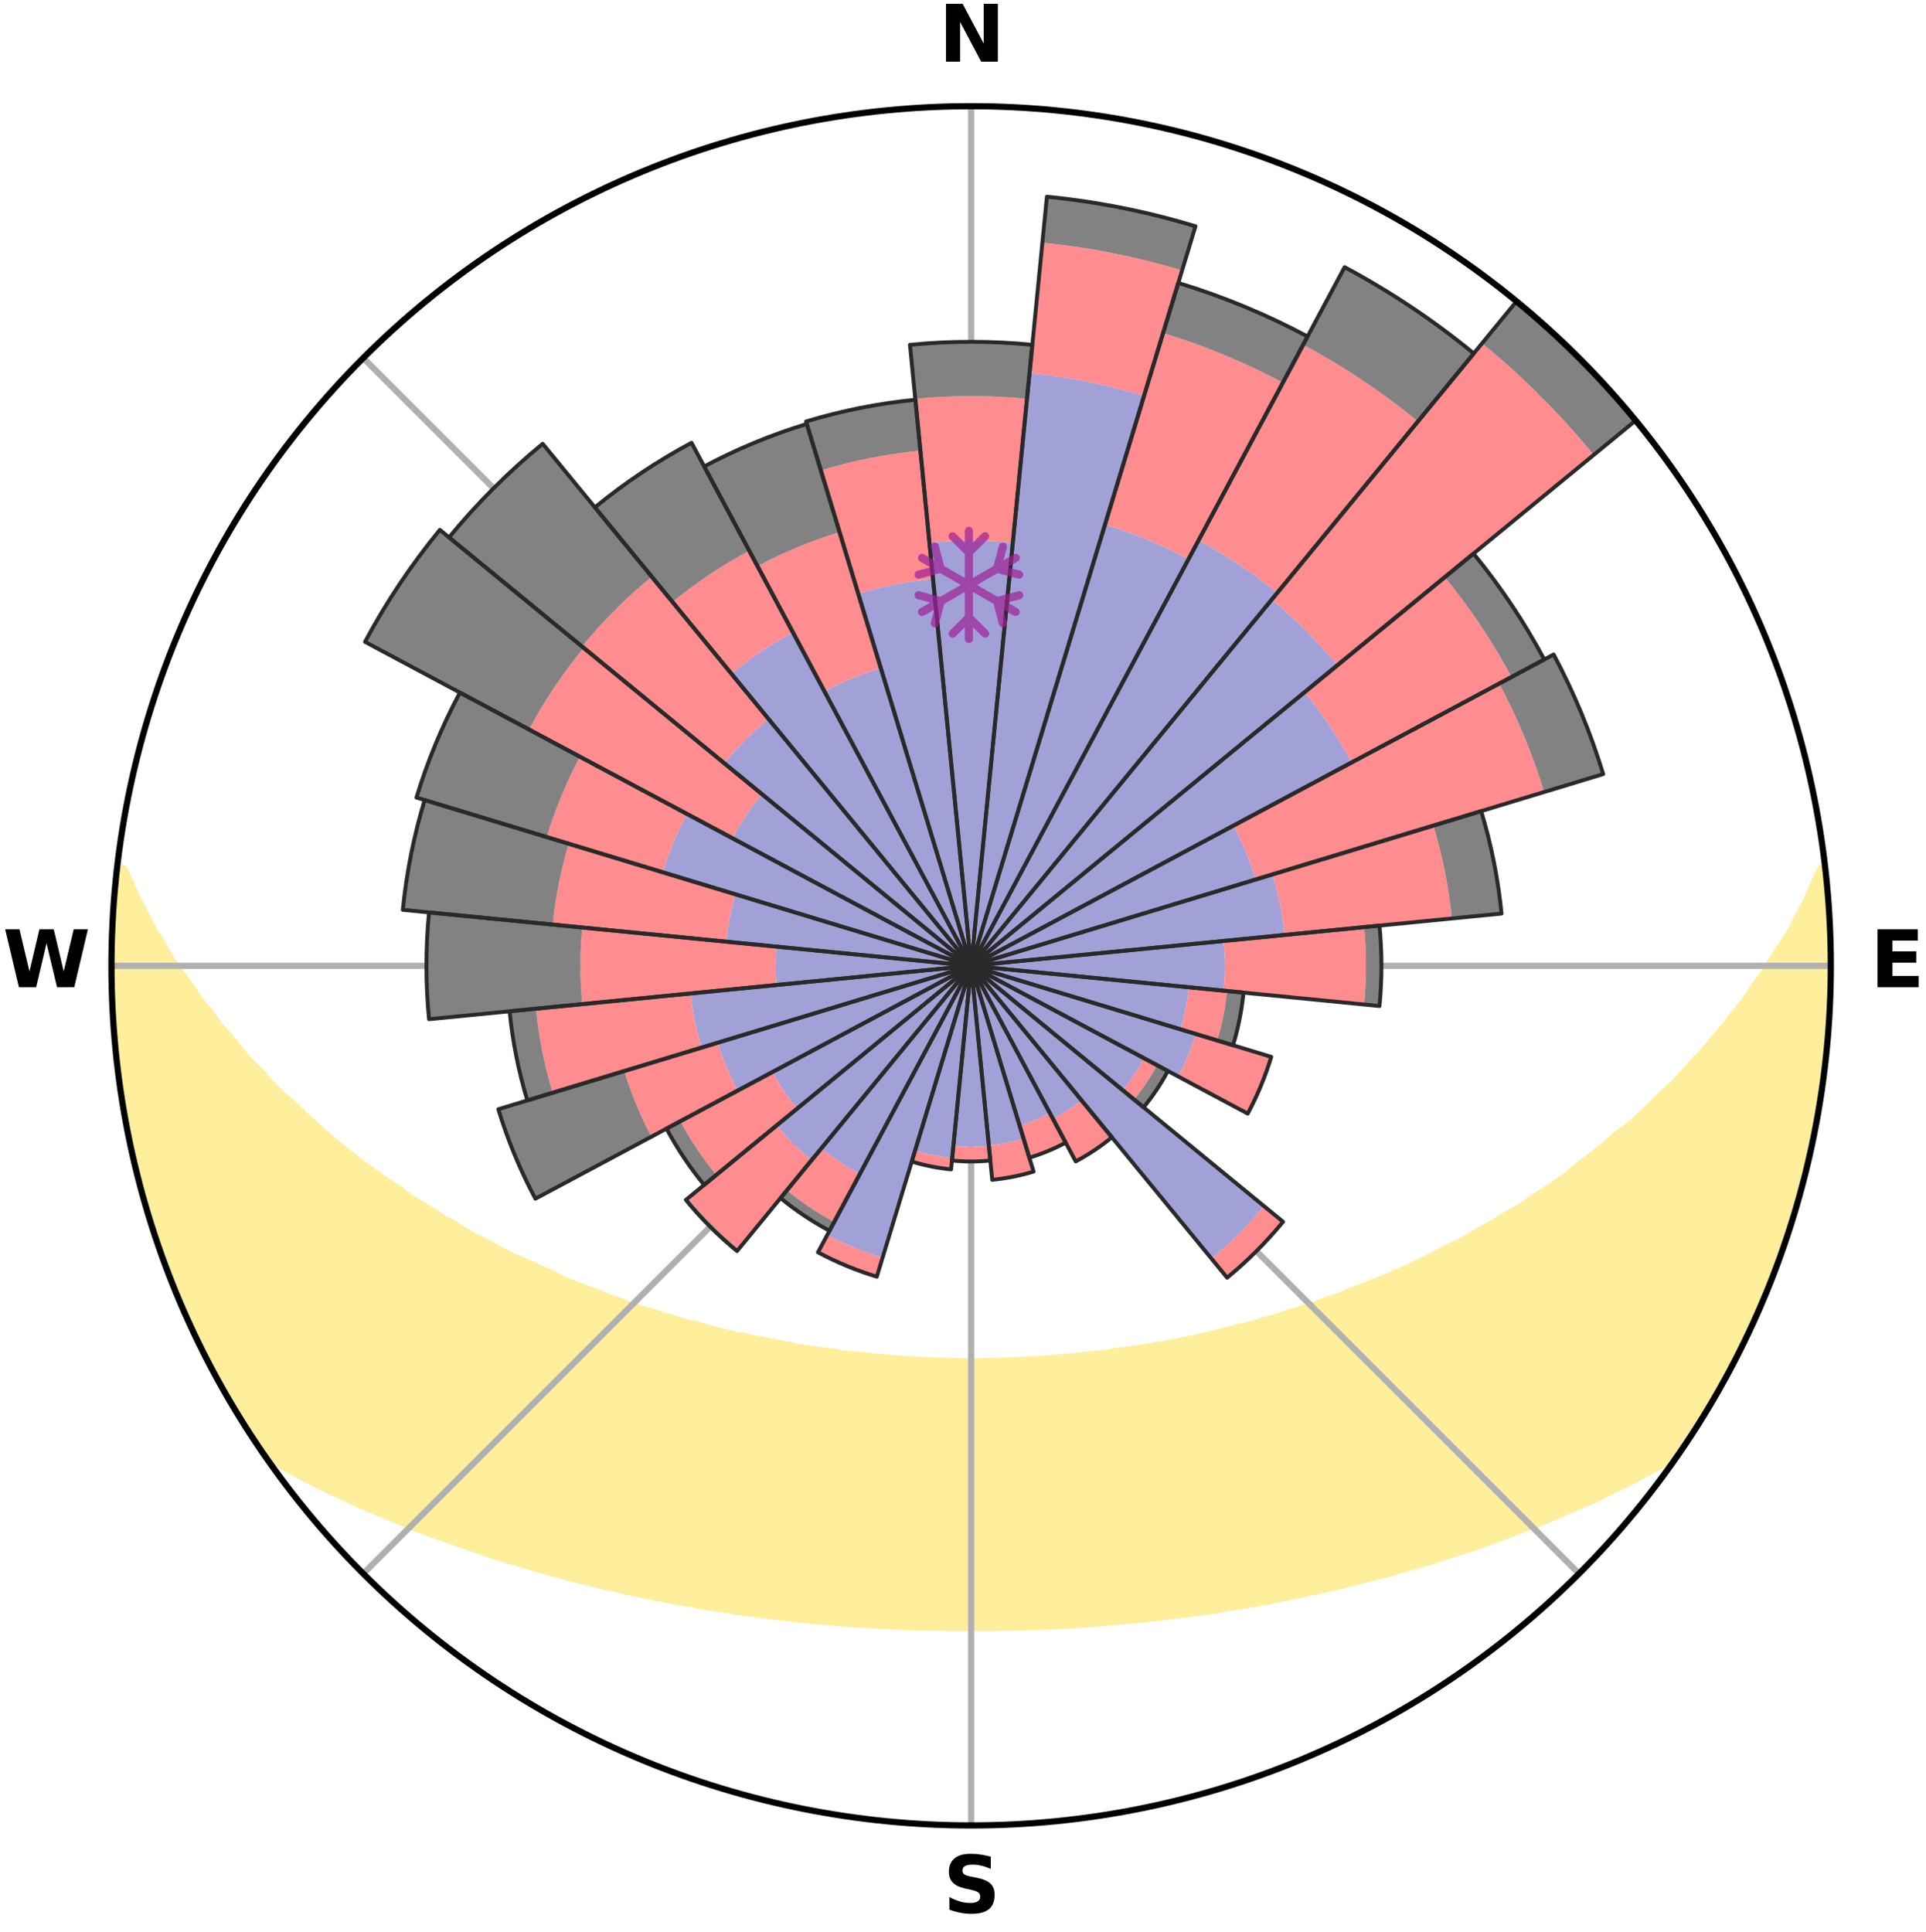 <?xml version="1.0" encoding="utf-8" standalone="no"?>
<!DOCTYPE svg PUBLIC "-//W3C//DTD SVG 1.1//EN"
  "http://www.w3.org/Graphics/SVG/1.1/DTD/svg11.dtd">
<svg xmlns:xlink="http://www.w3.org/1999/xlink" width="248.41pt" height="249.158pt" viewBox="0 0 248.41 249.158" xmlns="http://www.w3.org/2000/svg" version="1.1">
 <title>Ski Rose for Megève</title>
 <defs>
  <style type="text/css">*{stroke-linejoin: round; stroke-linecap: butt}</style>
 </defs>
 <g id="figure_1">
  <g id="patch_1">
   <path d="M 0 249.158 
L 248.41 249.158 
L 248.41 0 
L 0 0 
z
" style="fill: #ffffff"/>
  </g>
  <g id="axes_1">
   <g id="patch_2">
    <path d="M 236.135 124.579 
C 236.135 110.018 233.267 95.599 227.695 82.147 
C 222.122 68.695 213.955 56.471 203.659 46.175 
C 193.363 35.879 181.139 27.711 167.687 22.139 
C 154.235 16.567 139.815 13.699 125.255 13.699 
C 110.694 13.699 96.275 16.567 82.823 22.139 
C 69.371 27.711 57.147 35.879 46.851 46.175 
C 36.555 56.471 28.387 68.695 22.815 82.147 
C 17.243 95.599 14.375 110.018 14.375 124.579 
C 14.375 139.14 17.243 153.559 22.815 167.011 
C 28.387 180.463 36.555 192.687 46.851 202.983 
C 57.147 213.279 69.371 221.447 82.823 227.019 
C 96.275 232.591 110.694 235.459 125.255 235.459 
C 139.815 235.459 154.235 232.591 167.687 227.019 
C 181.139 221.447 193.363 213.279 203.659 202.983 
C 213.955 192.687 222.122 180.463 227.695 167.011 
C 233.267 153.559 236.135 139.14 236.135 124.579 
M 125.255 124.579 
C 125.255 124.579 125.255 124.579 125.255 124.579 
C 125.255 124.579 125.255 124.579 125.255 124.579 
C 125.255 124.579 125.255 124.579 125.255 124.579 
C 125.255 124.579 125.255 124.579 125.255 124.579 
C 125.255 124.579 125.255 124.579 125.255 124.579 
C 125.255 124.579 125.255 124.579 125.255 124.579 
C 125.255 124.579 125.255 124.579 125.255 124.579 
C 125.255 124.579 125.255 124.579 125.255 124.579 
C 125.255 124.579 125.255 124.579 125.255 124.579 
C 125.255 124.579 125.255 124.579 125.255 124.579 
C 125.255 124.579 125.255 124.579 125.255 124.579 
C 125.255 124.579 125.255 124.579 125.255 124.579 
C 125.255 124.579 125.255 124.579 125.255 124.579 
C 125.255 124.579 125.255 124.579 125.255 124.579 
C 125.255 124.579 125.255 124.579 125.255 124.579 
C 125.255 124.579 125.255 124.579 125.255 124.579 
z
" style="fill: #ffffff"/>
   </g>
   <g id="PolyCollection_1">
    <defs>
     <path id="m8ea7103e63" d="M 235.406 -137.129 
L 234.877 -137.069 
L 233.938 -135.044 
L 233.115 -133.068 
L 232.027 -131.11 
L 231.091 -129.2 
L 229.901 -127.319 
L 228.67 -125.482 
L 227.612 -123.686 
L 226.309 -121.933 
L 225.186 -120.216 
L 223.821 -118.55 
L 222.641 -116.915 
L 221.223 -115.338 
L 219.992 -113.785 
L 218.528 -112.299 
L 217.253 -110.83 
L 215.958 -109.401 
L 214.436 -108.05 
L 213.106 -106.706 
L 211.759 -105.402 
L 210.397 -104.138 
L 208.821 -102.967 
L 207.436 -101.788 
L 206.04 -100.649 
L 204.635 -99.551 
L 203.221 -98.492 
L 201.991 -97.405 
L 200.563 -96.423 
L 199.13 -95.479 
L 197.695 -94.573 
L 196.437 -93.628 
L 194.997 -92.796 
L 193.556 -92.001 
L 192.289 -91.157 
L 190.851 -90.432 
L 189.581 -89.653 
L 188.31 -88.904 
L 186.88 -88.279 
L 185.613 -87.592 
L 184.346 -86.934 
L 183.082 -86.304 
L 181.821 -85.702 
L 180.563 -85.128 
L 179.31 -84.58 
L 178.062 -84.059 
L 176.819 -83.563 
L 175.584 -83.091 
L 174.355 -82.644 
L 173.253 -82.114 
L 172.037 -81.711 
L 170.829 -81.331 
L 169.739 -80.865 
L 168.546 -80.526 
L 167.464 -80.1 
L 166.288 -79.799 
L 165.217 -79.41 
L 164.149 -79.039 
L 163 -78.791 
L 161.944 -78.454 
L 160.893 -78.134 
L 159.772 -77.932 
L 158.735 -77.642 
L 157.703 -77.367 
L 156.677 -77.106 
L 155.656 -76.859 
L 154.641 -76.625 
L 153.632 -76.404 
L 152.629 -76.195 
L 151.632 -75.998 
L 150.641 -75.812 
L 149.656 -75.637 
L 148.678 -75.472 
L 147.705 -75.317 
L 146.738 -75.171 
L 145.777 -75.034 
L 144.822 -74.905 
L 143.873 -74.784 
L 142.952 -74.603 
L 142.011 -74.5 
L 141.075 -74.403 
L 140.145 -74.312 
L 139.219 -74.228 
L 138.31 -74.097 
L 137.391 -74.027 
L 136.477 -73.961 
L 135.566 -73.901 
L 134.665 -73.807 
L 133.759 -73.758 
L 132.857 -73.714 
L 131.96 -73.646 
L 131.062 -73.613 
L 130.165 -73.583 
L 129.272 -73.54 
L 128.378 -73.521 
L 127.485 -73.504 
L 126.593 -73.486 
L 125.701 -73.48 
L 124.809 -73.48 
L 123.917 -73.488 
L 123.025 -73.506 
L 122.132 -73.524 
L 121.238 -73.545 
L 120.345 -73.588 
L 119.449 -73.62 
L 118.55 -73.654 
L 117.654 -73.723 
L 116.752 -73.769 
L 115.847 -73.818 
L 114.947 -73.913 
L 114.036 -73.975 
L 113.122 -74.042 
L 112.217 -74.164 
L 111.296 -74.244 
L 110.37 -74.33 
L 109.44 -74.422 
L 108.505 -74.52 
L 107.588 -74.691 
L 106.645 -74.805 
L 105.697 -74.927 
L 104.742 -75.057 
L 103.782 -75.195 
L 102.816 -75.342 
L 101.884 -75.58 
L 100.909 -75.749 
L 99.928 -75.927 
L 98.941 -76.116 
L 97.949 -76.315 
L 96.95 -76.527 
L 95.945 -76.75 
L 94.874 -76.89 
L 93.854 -77.138 
L 92.829 -77.399 
L 91.798 -77.675 
L 90.762 -77.965 
L 89.721 -78.27 
L 88.593 -78.488 
L 87.539 -78.826 
L 86.48 -79.179 
L 85.324 -79.445 
L 84.254 -79.834 
L 83.079 -80.135 
L 81.999 -80.562 
L 80.808 -80.901 
L 79.719 -81.367 
L 78.513 -81.748 
L 77.417 -82.256 
L 76.198 -82.68 
L 74.971 -83.128 
L 73.736 -83.599 
L 72.496 -84.096 
L 71.387 -84.719 
L 70.139 -85.265 
L 68.886 -85.838 
L 67.63 -86.438 
L 66.219 -86.969 
L 64.955 -87.627 
L 63.689 -88.314 
L 62.423 -89.03 
L 60.992 -89.687 
L 59.724 -90.466 
L 58.458 -91.276 
L 57.022 -92.034 
L 55.761 -92.909 
L 54.325 -93.738 
L 52.89 -94.604 
L 51.641 -95.582 
L 50.213 -96.522 
L 48.789 -97.501 
L 47.371 -98.52 
L 45.96 -99.577 
L 44.557 -100.675 
L 43.163 -101.813 
L 41.779 -102.991 
L 40.408 -104.209 
L 39.05 -105.468 
L 37.707 -106.767 
L 36.173 -108.069 
L 34.862 -109.453 
L 33.57 -110.877 
L 32.088 -112.313 
L 30.837 -113.822 
L 29.609 -115.369 
L 28.194 -116.94 
L 27.017 -118.571 
L 25.654 -120.23 
L 24.534 -121.942 
L 23.232 -123.689 
L 21.965 -125.48 
L 20.946 -127.31 
L 19.756 -129.185 
L 18.819 -131.089 
L 17.727 -133.042 
L 16.896 -135.013 
L 15.945 -137.033 
L 15.154 -137.123 
L 15.154 -137.123 
L 14.895 -135.206 
L 14.733 -133.277 
L 14.722 -131.34 
L 14.502 -129.415 
L 14.498 -127.479 
L 14.403 -125.546 
L 14.464 -123.612 
L 14.436 -121.677 
L 14.497 -119.743 
L 14.652 -117.814 
L 14.722 -115.88 
L 14.939 -113.957 
L 15.187 -112.038 
L 15.354 -110.11 
L 15.662 -108.2 
L 16 -106.296 
L 16.264 -104.379 
L 16.663 -102.486 
L 17.016 -100.583 
L 17.472 -98.703 
L 17.958 -96.83 
L 18.474 -94.966 
L 19.097 -93.134 
L 19.584 -91.261 
L 20.114 -89.399 
L 20.751 -87.572 
L 21.418 -85.756 
L 22.116 -83.952 
L 22.845 -82.159 
L 23.604 -80.38 
L 24.396 -78.615 
L 25.228 -76.869 
L 26.087 -75.136 
L 26.92 -73.389 
L 27.853 -71.694 
L 28.772 -69.992 
L 29.74 -68.316 
L 30.728 -66.653 
L 31.74 -65.004 
L 32.814 -63.394 
L 33.896 -61.79 
L 35.565 -60.604 
L 37.383 -59.557 
L 39.227 -58.567 
L 41.08 -57.624 
L 42.945 -56.728 
L 44.808 -55.871 
L 46.614 -55.003 
L 48.478 -54.226 
L 50.335 -53.483 
L 52.133 -52.722 
L 53.926 -51.995 
L 55.715 -51.299 
L 57.549 -50.691 
L 59.324 -50.057 
L 61.091 -49.453 
L 62.805 -48.822 
L 64.559 -48.273 
L 66.303 -47.752 
L 68.038 -47.255 
L 69.729 -46.735 
L 71.447 -46.288 
L 73.119 -45.811 
L 74.788 -45.363 
L 76.478 -44.982 
L 78.127 -44.572 
L 79.772 -44.189 
L 81.406 -43.82 
L 83.035 -43.476 
L 84.654 -43.146 
L 86.267 -42.839 
L 87.869 -42.544 
L 89.467 -42.272 
L 91.039 -41.974 
L 92.619 -41.729 
L 94.195 -41.504 
L 95.749 -41.257 
L 97.308 -41.055 
L 98.851 -40.838 
L 100.4 -40.671 
L 101.933 -40.483 
L 103.467 -40.333 
L 104.991 -40.173 
L 106.51 -40.027 
L 108.031 -39.92 
L 109.542 -39.799 
L 111.049 -39.691 
L 112.556 -39.608 
L 114.057 -39.524 
L 115.556 -39.451 
L 117.052 -39.391 
L 118.547 -39.342 
L 120.04 -39.316 
L 121.531 -39.289 
L 123.021 -39.272 
L 124.51 -39.266 
L 125.999 -39.265 
L 127.489 -39.271 
L 128.979 -39.286 
L 130.47 -39.312 
L 131.962 -39.35 
L 133.457 -39.4 
L 134.953 -39.461 
L 136.454 -39.516 
L 137.955 -39.6 
L 139.459 -39.696 
L 140.967 -39.805 
L 142.481 -39.909 
L 143.996 -40.042 
L 145.515 -40.189 
L 147.046 -40.319 
L 148.574 -40.493 
L 150.114 -40.655 
L 151.652 -40.857 
L 153.207 -41.038 
L 154.756 -41.27 
L 156.322 -41.486 
L 157.882 -41.75 
L 159.465 -41.989 
L 161.052 -42.252 
L 162.65 -42.523 
L 164.253 -42.818 
L 165.844 -43.17 
L 167.465 -43.494 
L 169.09 -43.845 
L 170.727 -44.208 
L 172.397 -44.547 
L 174.047 -44.958 
L 175.708 -45.383 
L 177.373 -45.838 
L 179.081 -46.262 
L 180.765 -46.757 
L 182.492 -47.228 
L 184.228 -47.724 
L 185.929 -48.301 
L 187.681 -48.85 
L 189.442 -49.426 
L 191.21 -50.03 
L 192.986 -50.664 
L 194.768 -51.328 
L 196.556 -52.023 
L 198.406 -52.694 
L 200.204 -53.455 
L 202.006 -54.25 
L 203.865 -55.03 
L 205.733 -55.844 
L 207.537 -56.751 
L 209.397 -57.65 
L 211.255 -58.589 
L 213.094 -59.582 
L 214.917 -60.624 
L 216.605 -61.796 
L 217.715 -63.381 
L 218.731 -65.028 
L 219.791 -66.647 
L 220.772 -68.315 
L 221.741 -69.99 
L 222.651 -71.697 
L 223.589 -73.39 
L 224.467 -75.114 
L 225.299 -76.86 
L 226.055 -78.642 
L 226.928 -80.37 
L 227.651 -82.165 
L 228.411 -83.945 
L 229.037 -85.777 
L 229.71 -87.589 
L 230.337 -89.419 
L 230.987 -91.242 
L 231.515 -93.104 
L 231.997 -94.977 
L 232.552 -96.83 
L 232.999 -98.712 
L 233.479 -100.586 
L 233.791 -102.497 
L 234.235 -104.381 
L 234.606 -106.28 
L 234.824 -108.204 
L 235.121 -110.115 
L 235.408 -112.029 
L 235.475 -113.966 
L 235.684 -115.888 
L 235.855 -117.814 
L 235.974 -119.745 
L 236.073 -121.677 
L 236.122 -123.612 
L 235.983 -125.545 
L 235.963 -127.478 
L 235.924 -129.411 
L 235.851 -131.343 
L 235.746 -133.275 
L 235.593 -135.203 
L 235.406 -137.129 
z
" style="stroke: #ffee9c"/>
    </defs>
    <g clip-path="url(#p3dee768178)">
     <use xlink:href="#m8ea7103e63" x="0" y="249.158" style="fill: #ffee9c; stroke: #ffee9c"/>
    </g>
   </g>
   <g id="matplotlib.axis_1">
    <g id="xtick_1">
     <g id="line2d_1">
      <path d="M 125.255 124.579 
L 125.255 13.699 
" clip-path="url(#p3dee768178)" style="fill: none; stroke: #b0b0b0; stroke-width: 0.8; stroke-linecap: square"/>
     </g>
     <g id="text_1">
      <!-- N -->
      <g transform="translate(121.07 7.958) scale(0.1 -0.1)">
       <defs>
        <path id="DejaVuSans-Bold-4e" d="M 588 4666 
L 1931 4666 
L 3628 1466 
L 3628 4666 
L 4769 4666 
L 4769 0 
L 3425 0 
L 1728 3200 
L 1728 0 
L 588 0 
L 588 4666 
z
" transform="scale(0.016)"/>
       </defs>
       <use xlink:href="#DejaVuSans-Bold-4e"/>
      </g>
     </g>
    </g>
    <g id="xtick_2">
     <g id="line2d_2">
      <path d="M 125.255 124.579 
L 203.659 46.175 
" clip-path="url(#p3dee768178)" style="fill: none; stroke: #b0b0b0; stroke-width: 0.8; stroke-linecap: square"/>
     </g>
    </g>
    <g id="xtick_3">
     <g id="line2d_3">
      <path d="M 125.255 124.579 
L 236.135 124.579 
" clip-path="url(#p3dee768178)" style="fill: none; stroke: #b0b0b0; stroke-width: 0.8; stroke-linecap: square"/>
     </g>
     <g id="text_2">
      <!-- E -->
      <g transform="translate(241.219 127.338) scale(0.1 -0.1)">
       <defs>
        <path id="DejaVuSans-Bold-45" d="M 588 4666 
L 3834 4666 
L 3834 3756 
L 1791 3756 
L 1791 2888 
L 3713 2888 
L 3713 1978 
L 1791 1978 
L 1791 909 
L 3903 909 
L 3903 0 
L 588 0 
L 588 4666 
z
" transform="scale(0.016)"/>
       </defs>
       <use xlink:href="#DejaVuSans-Bold-45"/>
      </g>
     </g>
    </g>
    <g id="xtick_4">
     <g id="line2d_4">
      <path d="M 125.255 124.579 
L 203.659 202.983 
" clip-path="url(#p3dee768178)" style="fill: none; stroke: #b0b0b0; stroke-width: 0.8; stroke-linecap: square"/>
     </g>
    </g>
    <g id="xtick_5">
     <g id="line2d_5">
      <path d="M 125.255 124.579 
L 125.255 235.459 
" clip-path="url(#p3dee768178)" style="fill: none; stroke: #b0b0b0; stroke-width: 0.8; stroke-linecap: square"/>
     </g>
     <g id="text_3">
      <!-- S -->
      <g transform="translate(121.654 246.718) scale(0.1 -0.1)">
       <defs>
        <path id="DejaVuSans-Bold-53" d="M 3834 4519 
L 3834 3531 
Q 3450 3703 3084 3790 
Q 2719 3878 2394 3878 
Q 1963 3878 1756 3759 
Q 1550 3641 1550 3391 
Q 1550 3203 1689 3098 
Q 1828 2994 2194 2919 
L 2706 2816 
Q 3484 2659 3812 2340 
Q 4141 2022 4141 1434 
Q 4141 663 3683 286 
Q 3225 -91 2284 -91 
Q 1841 -91 1394 -6 
Q 947 78 500 244 
L 500 1259 
Q 947 1022 1364 901 
Q 1781 781 2169 781 
Q 2563 781 2772 912 
Q 2981 1044 2981 1288 
Q 2981 1506 2839 1625 
Q 2697 1744 2272 1838 
L 1806 1941 
Q 1106 2091 782 2419 
Q 459 2747 459 3303 
Q 459 4000 909 4375 
Q 1359 4750 2203 4750 
Q 2588 4750 2994 4692 
Q 3400 4634 3834 4519 
z
" transform="scale(0.016)"/>
       </defs>
       <use xlink:href="#DejaVuSans-Bold-53"/>
      </g>
     </g>
    </g>
    <g id="xtick_6">
     <g id="line2d_6">
      <path d="M 125.255 124.579 
L 46.851 202.983 
" clip-path="url(#p3dee768178)" style="fill: none; stroke: #b0b0b0; stroke-width: 0.8; stroke-linecap: square"/>
     </g>
    </g>
    <g id="xtick_7">
     <g id="line2d_7">
      <path d="M 125.255 124.579 
L 14.375 124.579 
" clip-path="url(#p3dee768178)" style="fill: none; stroke: #b0b0b0; stroke-width: 0.8; stroke-linecap: square"/>
     </g>
     <g id="text_4">
      <!-- W -->
      <g transform="translate(0.36 127.338) scale(0.1 -0.1)">
       <defs>
        <path id="DejaVuSans-Bold-57" d="M 191 4666 
L 1344 4666 
L 2150 1275 
L 2950 4666 
L 4109 4666 
L 4909 1275 
L 5716 4666 
L 6859 4666 
L 5759 0 
L 4372 0 
L 3525 3547 
L 2688 0 
L 1300 0 
L 191 4666 
z
" transform="scale(0.016)"/>
       </defs>
       <use xlink:href="#DejaVuSans-Bold-57"/>
      </g>
     </g>
    </g>
    <g id="xtick_8">
     <g id="line2d_8">
      <path d="M 125.255 124.579 
L 46.851 46.175 
" clip-path="url(#p3dee768178)" style="fill: none; stroke: #b0b0b0; stroke-width: 0.8; stroke-linecap: square"/>
     </g>
    </g>
   </g>
   <g id="matplotlib.axis_2"/>
   <g id="patch_3">
    <path d="M 125.255 124.579 
C 125.255 124.579 125.255 124.579 125.255 124.579 
C 125.255 124.579 125.255 124.579 125.255 124.579 
L 125.628 120.787 
C 125.504 120.775 125.38 120.769 125.255 120.769 
C 125.13 120.769 125.006 120.775 124.881 120.787 
z
" clip-path="url(#p3dee768178)" style="fill: #d9d9d9"/>
   </g>
   <g id="patch_4">
    <path d="M 125.255 124.579 
C 125.255 124.579 125.255 124.579 125.255 124.579 
C 125.255 124.579 125.255 124.579 125.255 124.579 
L 125.816 122.73 
C 125.755 122.712 125.694 122.697 125.632 122.684 
C 125.57 122.672 125.507 122.663 125.444 122.656 
z
" clip-path="url(#p3dee768178)" style="fill: #d9d9d9"/>
   </g>
   <g id="patch_5">
    <path d="M 125.255 124.579 
C 125.255 124.579 125.255 124.579 125.255 124.579 
C 125.255 124.579 125.255 124.579 125.255 124.579 
L 126.262 122.695 
C 126.2 122.662 126.137 122.633 126.072 122.606 
C 126.008 122.579 125.942 122.555 125.875 122.535 
z
" clip-path="url(#p3dee768178)" style="fill: #d9d9d9"/>
   </g>
   <g id="patch_6">
    <path d="M 125.255 124.579 
C 125.255 124.579 125.255 124.579 125.255 124.579 
C 125.255 124.579 125.255 124.579 125.255 124.579 
L 126.939 122.527 
C 126.872 122.471 126.802 122.42 126.73 122.371 
C 126.658 122.323 126.583 122.278 126.507 122.237 
z
" clip-path="url(#p3dee768178)" style="fill: #d9d9d9"/>
   </g>
   <g id="patch_7">
    <path d="M 125.255 124.579 
C 125.255 124.579 125.255 124.579 125.255 124.579 
C 125.255 124.579 125.255 124.579 125.255 124.579 
L 127.05 123.106 
C 127.002 123.047 126.95 122.991 126.897 122.937 
C 126.843 122.883 126.787 122.832 126.728 122.784 
z
" clip-path="url(#p3dee768178)" style="fill: #d9d9d9"/>
   </g>
   <g id="patch_8">
    <path d="M 125.255 124.579 
C 125.255 124.579 125.255 124.579 125.255 124.579 
C 125.255 124.579 125.255 124.579 125.255 124.579 
L 125.255 124.579 
C 125.255 124.579 125.255 124.579 125.255 124.579 
C 125.255 124.579 125.255 124.579 125.255 124.579 
z
" clip-path="url(#p3dee768178)" style="fill: #d9d9d9"/>
   </g>
   <g id="patch_9">
    <path d="M 125.255 124.579 
C 125.255 124.579 125.255 124.579 125.255 124.579 
C 125.255 124.579 125.255 124.579 125.255 124.579 
L 125.255 124.579 
C 125.255 124.579 125.255 124.579 125.255 124.579 
C 125.255 124.579 125.255 124.579 125.255 124.579 
z
" clip-path="url(#p3dee768178)" style="fill: #d9d9d9"/>
   </g>
   <g id="patch_10">
    <path d="M 125.255 124.579 
C 125.255 124.579 125.255 124.579 125.255 124.579 
C 125.255 124.579 125.255 124.579 125.255 124.579 
L 125.255 124.579 
C 125.255 124.579 125.255 124.579 125.255 124.579 
C 125.255 124.579 125.255 124.579 125.255 124.579 
z
" clip-path="url(#p3dee768178)" style="fill: #d9d9d9"/>
   </g>
   <g id="patch_11">
    <path d="M 125.255 124.579 
C 125.255 124.579 125.255 124.579 125.255 124.579 
C 125.255 124.579 125.255 124.579 125.255 124.579 
L 125.255 124.579 
C 125.255 124.579 125.255 124.579 125.255 124.579 
C 125.255 124.579 125.255 124.579 125.255 124.579 
z
" clip-path="url(#p3dee768178)" style="fill: #d9d9d9"/>
   </g>
   <g id="patch_12">
    <path d="M 125.255 124.579 
C 125.255 124.579 125.255 124.579 125.255 124.579 
C 125.255 124.579 125.255 124.579 125.255 124.579 
L 125.255 124.579 
C 125.255 124.579 125.255 124.579 125.255 124.579 
C 125.255 124.579 125.255 124.579 125.255 124.579 
z
" clip-path="url(#p3dee768178)" style="fill: #d9d9d9"/>
   </g>
   <g id="patch_13">
    <path d="M 125.255 124.579 
C 125.255 124.579 125.255 124.579 125.255 124.579 
C 125.255 124.579 125.255 124.579 125.255 124.579 
L 125.255 124.579 
C 125.255 124.579 125.255 124.579 125.255 124.579 
C 125.255 124.579 125.255 124.579 125.255 124.579 
z
" clip-path="url(#p3dee768178)" style="fill: #d9d9d9"/>
   </g>
   <g id="patch_14">
    <path d="M 125.255 124.579 
C 125.255 124.579 125.255 124.579 125.255 124.579 
C 125.255 124.579 125.255 124.579 125.255 124.579 
L 125.255 124.579 
C 125.255 124.579 125.255 124.579 125.255 124.579 
C 125.255 124.579 125.255 124.579 125.255 124.579 
z
" clip-path="url(#p3dee768178)" style="fill: #d9d9d9"/>
   </g>
   <g id="patch_15">
    <path d="M 125.255 124.579 
C 125.255 124.579 125.255 124.579 125.255 124.579 
C 125.255 124.579 125.255 124.579 125.255 124.579 
L 125.255 124.579 
C 125.255 124.579 125.255 124.579 125.255 124.579 
C 125.255 124.579 125.255 124.579 125.255 124.579 
z
" clip-path="url(#p3dee768178)" style="fill: #d9d9d9"/>
   </g>
   <g id="patch_16">
    <path d="M 125.255 124.579 
C 125.255 124.579 125.255 124.579 125.255 124.579 
C 125.255 124.579 125.255 124.579 125.255 124.579 
L 125.255 124.579 
C 125.255 124.579 125.255 124.579 125.255 124.579 
C 125.255 124.579 125.255 124.579 125.255 124.579 
z
" clip-path="url(#p3dee768178)" style="fill: #d9d9d9"/>
   </g>
   <g id="patch_17">
    <path d="M 125.255 124.579 
C 125.255 124.579 125.255 124.579 125.255 124.579 
C 125.255 124.579 125.255 124.579 125.255 124.579 
L 125.255 124.579 
C 125.255 124.579 125.255 124.579 125.255 124.579 
C 125.255 124.579 125.255 124.579 125.255 124.579 
z
" clip-path="url(#p3dee768178)" style="fill: #d9d9d9"/>
   </g>
   <g id="patch_18">
    <path d="M 125.255 124.579 
C 125.255 124.579 125.255 124.579 125.255 124.579 
C 125.255 124.579 125.255 124.579 125.255 124.579 
L 125.255 124.579 
C 125.255 124.579 125.255 124.579 125.255 124.579 
C 125.255 124.579 125.255 124.579 125.255 124.579 
z
" clip-path="url(#p3dee768178)" style="fill: #d9d9d9"/>
   </g>
   <g id="patch_19">
    <path d="M 125.255 124.579 
C 125.255 124.579 125.255 124.579 125.255 124.579 
C 125.255 124.579 125.255 124.579 125.255 124.579 
L 125.255 124.579 
C 125.255 124.579 125.255 124.579 125.255 124.579 
C 125.255 124.579 125.255 124.579 125.255 124.579 
z
" clip-path="url(#p3dee768178)" style="fill: #d9d9d9"/>
   </g>
   <g id="patch_20">
    <path d="M 125.255 124.579 
C 125.255 124.579 125.255 124.579 125.255 124.579 
C 125.255 124.579 125.255 124.579 125.255 124.579 
L 125.255 124.579 
C 125.255 124.579 125.255 124.579 125.255 124.579 
C 125.255 124.579 125.255 124.579 125.255 124.579 
z
" clip-path="url(#p3dee768178)" style="fill: #d9d9d9"/>
   </g>
   <g id="patch_21">
    <path d="M 125.255 124.579 
C 125.255 124.579 125.255 124.579 125.255 124.579 
C 125.255 124.579 125.255 124.579 125.255 124.579 
L 125.255 124.579 
C 125.255 124.579 125.255 124.579 125.255 124.579 
C 125.255 124.579 125.255 124.579 125.255 124.579 
z
" clip-path="url(#p3dee768178)" style="fill: #d9d9d9"/>
   </g>
   <g id="patch_22">
    <path d="M 125.255 124.579 
C 125.255 124.579 125.255 124.579 125.255 124.579 
C 125.255 124.579 125.255 124.579 125.255 124.579 
L 124.547 125.441 
C 124.575 125.464 124.605 125.486 124.635 125.507 
C 124.665 125.527 124.697 125.546 124.729 125.563 
z
" clip-path="url(#p3dee768178)" style="fill: #d9d9d9"/>
   </g>
   <g id="patch_23">
    <path d="M 125.255 124.579 
C 125.255 124.579 125.255 124.579 125.255 124.579 
C 125.255 124.579 125.255 124.579 125.255 124.579 
L 124.393 125.287 
C 124.416 125.315 124.44 125.342 124.466 125.368 
C 124.492 125.394 124.519 125.418 124.547 125.441 
z
" clip-path="url(#p3dee768178)" style="fill: #d9d9d9"/>
   </g>
   <g id="patch_24">
    <path d="M 125.255 124.579 
C 125.255 124.579 125.255 124.579 125.255 124.579 
C 125.255 124.579 125.255 124.579 125.255 124.579 
L 125.255 124.579 
C 125.255 124.579 125.255 124.579 125.255 124.579 
C 125.255 124.579 125.255 124.579 125.255 124.579 
z
" clip-path="url(#p3dee768178)" style="fill: #d9d9d9"/>
   </g>
   <g id="patch_25">
    <path d="M 125.255 124.579 
C 125.255 124.579 125.255 124.579 125.255 124.579 
C 125.255 124.579 125.255 124.579 125.255 124.579 
L 125.255 124.579 
C 125.255 124.579 125.255 124.579 125.255 124.579 
C 125.255 124.579 125.255 124.579 125.255 124.579 
z
" clip-path="url(#p3dee768178)" style="fill: #d9d9d9"/>
   </g>
   <g id="patch_26">
    <path d="M 125.255 124.579 
C 125.255 124.579 125.255 124.579 125.255 124.579 
C 125.255 124.579 125.255 124.579 125.255 124.579 
L 125.255 124.579 
C 125.255 124.579 125.255 124.579 125.255 124.579 
C 125.255 124.579 125.255 124.579 125.255 124.579 
z
" clip-path="url(#p3dee768178)" style="fill: #d9d9d9"/>
   </g>
   <g id="patch_27">
    <path d="M 125.255 124.579 
C 125.255 124.579 125.255 124.579 125.255 124.579 
C 125.255 124.579 125.255 124.579 125.255 124.579 
L 124.145 124.47 
C 124.141 124.506 124.139 124.543 124.139 124.579 
C 124.139 124.616 124.141 124.652 124.145 124.688 
z
" clip-path="url(#p3dee768178)" style="fill: #d9d9d9"/>
   </g>
   <g id="patch_28">
    <path d="M 125.255 124.579 
C 125.255 124.579 125.255 124.579 125.255 124.579 
C 125.255 124.579 125.255 124.579 125.255 124.579 
L 125.255 124.579 
C 125.255 124.579 125.255 124.579 125.255 124.579 
C 125.255 124.579 125.255 124.579 125.255 124.579 
z
" clip-path="url(#p3dee768178)" style="fill: #d9d9d9"/>
   </g>
   <g id="patch_29">
    <path d="M 125.255 124.579 
C 125.255 124.579 125.255 124.579 125.255 124.579 
C 125.255 124.579 125.255 124.579 125.255 124.579 
L 125.255 124.579 
C 125.255 124.579 125.255 124.579 125.255 124.579 
C 125.255 124.579 125.255 124.579 125.255 124.579 
z
" clip-path="url(#p3dee768178)" style="fill: #d9d9d9"/>
   </g>
   <g id="patch_30">
    <path d="M 125.255 124.579 
C 125.255 124.579 125.255 124.579 125.255 124.579 
C 125.255 124.579 125.255 124.579 125.255 124.579 
L 123.847 123.424 
C 123.809 123.47 123.773 123.518 123.74 123.567 
C 123.707 123.617 123.677 123.668 123.648 123.72 
z
" clip-path="url(#p3dee768178)" style="fill: #d9d9d9"/>
   </g>
   <g id="patch_31">
    <path d="M 125.255 124.579 
C 125.255 124.579 125.255 124.579 125.255 124.579 
C 125.255 124.579 125.255 124.579 125.255 124.579 
L 124.438 123.583 
C 124.405 123.61 124.374 123.639 124.344 123.668 
C 124.314 123.698 124.286 123.729 124.259 123.762 
z
" clip-path="url(#p3dee768178)" style="fill: #d9d9d9"/>
   </g>
   <g id="patch_32">
    <path d="M 125.255 124.579 
C 125.255 124.579 125.255 124.579 125.255 124.579 
C 125.255 124.579 125.255 124.579 125.255 124.579 
L 125.255 124.579 
C 125.255 124.579 125.255 124.579 125.255 124.579 
C 125.255 124.579 125.255 124.579 125.255 124.579 
z
" clip-path="url(#p3dee768178)" style="fill: #d9d9d9"/>
   </g>
   <g id="patch_33">
    <path d="M 125.255 124.579 
C 125.255 124.579 125.255 124.579 125.255 124.579 
C 125.255 124.579 125.255 124.579 125.255 124.579 
L 125.255 124.579 
C 125.255 124.579 125.255 124.579 125.255 124.579 
C 125.255 124.579 125.255 124.579 125.255 124.579 
z
" clip-path="url(#p3dee768178)" style="fill: #d9d9d9"/>
   </g>
   <g id="patch_34">
    <path d="M 125.255 124.579 
C 125.255 124.579 125.255 124.579 125.255 124.579 
C 125.255 124.579 125.255 124.579 125.255 124.579 
L 125.255 124.579 
C 125.255 124.579 125.255 124.579 125.255 124.579 
C 125.255 124.579 125.255 124.579 125.255 124.579 
z
" clip-path="url(#p3dee768178)" style="fill: #d9d9d9"/>
   </g>
   <g id="patch_35">
    <path d="M 124.881 120.787 
C 125.006 120.775 125.13 120.769 125.255 120.769 
C 125.38 120.769 125.504 120.775 125.628 120.787 
L 130.631 69.994 
C 128.844 69.818 127.05 69.729 125.255 69.729 
C 123.46 69.729 121.665 69.818 119.879 69.994 
z
" clip-path="url(#p3dee768178)" style="fill: #a1a1d8"/>
   </g>
   <g id="patch_36">
    <path d="M 125.444 122.656 
C 125.507 122.663 125.57 122.672 125.632 122.684 
C 125.694 122.697 125.755 122.712 125.816 122.73 
L 147.558 51.057 
C 145.151 50.327 142.71 49.716 140.244 49.225 
C 137.777 48.734 135.288 48.365 132.786 48.119 
z
" clip-path="url(#p3dee768178)" style="fill: #a1a1d8"/>
   </g>
   <g id="patch_37">
    <path d="M 125.875 122.535 
C 125.942 122.555 126.008 122.579 126.072 122.606 
C 126.137 122.633 126.2 122.662 126.262 122.695 
L 153.294 72.121 
C 151.577 71.203 149.816 70.37 148.018 69.625 
C 146.219 68.88 144.385 68.224 142.522 67.658 
z
" clip-path="url(#p3dee768178)" style="fill: #a1a1d8"/>
   </g>
   <g id="patch_38">
    <path d="M 126.507 122.237 
C 126.583 122.278 126.658 122.323 126.73 122.371 
C 126.802 122.42 126.872 122.471 126.939 122.527 
L 164.732 76.476 
C 163.158 75.184 161.521 73.97 159.827 72.838 
C 158.134 71.706 156.385 70.659 154.589 69.699 
z
" clip-path="url(#p3dee768178)" style="fill: #a1a1d8"/>
   </g>
   <g id="patch_39">
    <path d="M 126.728 122.784 
C 126.787 122.832 126.843 122.883 126.897 122.937 
C 126.95 122.991 127.002 123.047 127.05 123.106 
L 172.485 85.819 
C 171.216 84.273 169.872 82.79 168.458 81.376 
C 167.044 79.962 165.561 78.618 164.015 77.349 
z
" clip-path="url(#p3dee768178)" style="fill: #a1a1d8"/>
   </g>
   <g id="patch_40">
    <path d="M 125.255 124.579 
C 125.255 124.579 125.255 124.579 125.255 124.579 
C 125.255 124.579 125.255 124.579 125.255 124.579 
L 174.33 98.348 
C 173.471 96.742 172.534 95.179 171.522 93.664 
C 170.51 92.15 169.425 90.686 168.269 89.278 
z
" clip-path="url(#p3dee768178)" style="fill: #a1a1d8"/>
   </g>
   <g id="patch_41">
    <path d="M 125.255 124.579 
C 125.255 124.579 125.255 124.579 125.255 124.579 
C 125.255 124.579 125.255 124.579 125.255 124.579 
L 161.958 113.445 
C 161.593 112.244 161.17 111.061 160.69 109.901 
C 160.209 108.742 159.672 107.606 159.08 106.499 
z
" clip-path="url(#p3dee768178)" style="fill: #a1a1d8"/>
   </g>
   <g id="patch_42">
    <path d="M 125.255 124.579 
C 125.255 124.579 125.255 124.579 125.255 124.579 
C 125.255 124.579 125.255 124.579 125.255 124.579 
L 165.682 120.597 
C 165.552 119.274 165.357 117.958 165.097 116.654 
C 164.838 115.35 164.515 114.059 164.129 112.787 
z
" clip-path="url(#p3dee768178)" style="fill: #a1a1d8"/>
   </g>
   <g id="patch_43">
    <path d="M 125.255 124.579 
C 125.255 124.579 125.255 124.579 125.255 124.579 
C 125.255 124.579 125.255 124.579 125.255 124.579 
L 157.827 127.787 
C 157.932 126.721 157.985 125.65 157.985 124.579 
C 157.985 123.508 157.932 122.437 157.827 121.371 
z
" clip-path="url(#p3dee768178)" style="fill: #a1a1d8"/>
   </g>
   <g id="patch_44">
    <path d="M 125.255 124.579 
C 125.255 124.579 125.255 124.579 125.255 124.579 
C 125.255 124.579 125.255 124.579 125.255 124.579 
L 152.251 132.768 
C 152.519 131.885 152.744 130.988 152.924 130.083 
C 153.104 129.177 153.24 128.263 153.33 127.344 
z
" clip-path="url(#p3dee768178)" style="fill: #a1a1d8"/>
   </g>
   <g id="patch_45">
    <path d="M 125.255 124.579 
C 125.255 124.579 125.255 124.579 125.255 124.579 
C 125.255 124.579 125.255 124.579 125.255 124.579 
L 151.967 138.857 
C 152.434 137.983 152.858 137.086 153.238 136.17 
C 153.617 135.254 153.951 134.32 154.239 133.371 
z
" clip-path="url(#p3dee768178)" style="fill: #a1a1d8"/>
   </g>
   <g id="patch_46">
    <path d="M 125.255 124.579 
C 125.255 124.579 125.255 124.579 125.255 124.579 
C 125.255 124.579 125.255 124.579 125.255 124.579 
L 144.816 140.632 
C 145.341 139.992 145.835 139.327 146.295 138.638 
C 146.755 137.949 147.182 137.238 147.572 136.508 
z
" clip-path="url(#p3dee768178)" style="fill: #a1a1d8"/>
   </g>
   <g id="patch_47">
    <path d="M 125.255 124.579 
C 125.255 124.579 125.255 124.579 125.255 124.579 
C 125.255 124.579 125.255 124.579 125.255 124.579 
L 156.248 162.344 
C 157.484 161.33 158.67 160.255 159.8 159.125 
C 160.931 157.994 162.006 156.808 163.02 155.572 
z
" clip-path="url(#p3dee768178)" style="fill: #a1a1d8"/>
   </g>
   <g id="patch_48">
    <path d="M 125.255 124.579 
C 125.255 124.579 125.255 124.579 125.255 124.579 
C 125.255 124.579 125.255 124.579 125.255 124.579 
L 135.824 144.352 
C 136.471 144.006 137.101 143.628 137.711 143.221 
C 138.321 142.813 138.911 142.376 139.478 141.91 
z
" clip-path="url(#p3dee768178)" style="fill: #a1a1d8"/>
   </g>
   <g id="patch_49">
    <path d="M 125.255 124.579 
C 125.255 124.579 125.255 124.579 125.255 124.579 
C 125.255 124.579 125.255 124.579 125.255 124.579 
L 131.511 145.203 
C 132.186 144.999 132.851 144.761 133.503 144.491 
C 134.154 144.221 134.792 143.919 135.415 143.587 
z
" clip-path="url(#p3dee768178)" style="fill: #a1a1d8"/>
   </g>
   <g id="patch_50">
    <path d="M 125.255 124.579 
C 125.255 124.579 125.255 124.579 125.255 124.579 
C 125.255 124.579 125.255 124.579 125.255 124.579 
L 127.539 147.767 
C 128.298 147.692 129.052 147.58 129.8 147.431 
C 130.548 147.283 131.289 147.097 132.018 146.876 
z
" clip-path="url(#p3dee768178)" style="fill: #a1a1d8"/>
   </g>
   <g id="patch_51">
    <path d="M 125.255 124.579 
C 125.255 124.579 125.255 124.579 125.255 124.579 
C 125.255 124.579 125.255 124.579 125.255 124.579 
L 122.967 147.811 
C 123.727 147.886 124.491 147.923 125.255 147.923 
C 126.019 147.923 126.783 147.886 127.543 147.811 
z
" clip-path="url(#p3dee768178)" style="fill: #a1a1d8"/>
   </g>
   <g id="patch_52">
    <path d="M 125.255 124.579 
C 125.255 124.579 125.255 124.579 125.255 124.579 
C 125.255 124.579 125.255 124.579 125.255 124.579 
L 118.024 148.415 
C 118.804 148.652 119.596 148.85 120.395 149.009 
C 121.195 149.168 122.002 149.288 122.813 149.368 
z
" clip-path="url(#p3dee768178)" style="fill: #a1a1d8"/>
   </g>
   <g id="patch_53">
    <path d="M 125.255 124.579 
C 125.255 124.579 125.255 124.579 125.255 124.579 
C 125.255 124.579 125.255 124.579 125.255 124.579 
L 106.699 159.294 
C 107.836 159.901 109.001 160.453 110.191 160.946 
C 111.382 161.439 112.595 161.873 113.828 162.247 
z
" clip-path="url(#p3dee768178)" style="fill: #a1a1d8"/>
   </g>
   <g id="patch_54">
    <path d="M 124.729 125.563 
C 124.697 125.546 124.665 125.527 124.635 125.507 
C 124.605 125.486 124.575 125.464 124.547 125.441 
L 105.932 148.124 
C 106.702 148.757 107.504 149.351 108.333 149.905 
C 109.162 150.459 110.017 150.972 110.896 151.442 
z
" clip-path="url(#p3dee768178)" style="fill: #a1a1d8"/>
   </g>
   <g id="patch_55">
    <path d="M 124.547 125.441 
C 124.519 125.418 124.492 125.394 124.466 125.368 
C 124.44 125.342 124.416 125.315 124.393 125.287 
L 100.176 145.161 
C 100.849 145.982 101.563 146.769 102.314 147.52 
C 103.065 148.271 103.852 148.985 104.673 149.658 
z
" clip-path="url(#p3dee768178)" style="fill: #a1a1d8"/>
   </g>
   <g id="patch_56">
    <path d="M 125.255 124.579 
C 125.255 124.579 125.255 124.579 125.255 124.579 
C 125.255 124.579 125.255 124.579 125.255 124.579 
L 99.628 138.277 
C 100.076 139.116 100.565 139.932 101.094 140.723 
C 101.622 141.514 102.189 142.278 102.792 143.014 
z
" clip-path="url(#p3dee768178)" style="fill: #a1a1d8"/>
   </g>
   <g id="patch_57">
    <path d="M 125.255 124.579 
C 125.255 124.579 125.255 124.579 125.255 124.579 
C 125.255 124.579 125.255 124.579 125.255 124.579 
L 92.564 134.496 
C 92.888 135.566 93.265 136.619 93.693 137.652 
C 94.121 138.685 94.599 139.697 95.126 140.683 
z
" clip-path="url(#p3dee768178)" style="fill: #a1a1d8"/>
   </g>
   <g id="patch_58">
    <path d="M 125.255 124.579 
C 125.255 124.579 125.255 124.579 125.255 124.579 
C 125.255 124.579 125.255 124.579 125.255 124.579 
L 89.085 128.141 
C 89.202 129.325 89.377 130.503 89.609 131.67 
C 89.841 132.836 90.13 133.991 90.475 135.129 
z
" clip-path="url(#p3dee768178)" style="fill: #a1a1d8"/>
   </g>
   <g id="patch_59">
    <path d="M 124.145 124.688 
C 124.141 124.652 124.139 124.616 124.139 124.579 
C 124.139 124.543 124.141 124.506 124.145 124.47 
L 100.153 122.107 
C 100.072 122.928 100.032 123.753 100.032 124.579 
C 100.032 125.405 100.072 126.23 100.153 127.051 
z
" clip-path="url(#p3dee768178)" style="fill: #a1a1d8"/>
   </g>
   <g id="patch_60">
    <path d="M 125.255 124.579 
C 125.255 124.579 125.255 124.579 125.255 124.579 
C 125.255 124.579 125.255 124.579 125.255 124.579 
L 94.87 115.362 
C 94.568 116.356 94.315 117.365 94.113 118.384 
C 93.91 119.404 93.757 120.432 93.655 121.467 
z
" clip-path="url(#p3dee768178)" style="fill: #a1a1d8"/>
   </g>
   <g id="patch_61">
    <path d="M 125.255 124.579 
C 125.255 124.579 125.255 124.579 125.255 124.579 
C 125.255 124.579 125.255 124.579 125.255 124.579 
L 88.601 104.987 
C 87.96 106.187 87.378 107.417 86.857 108.674 
C 86.336 109.931 85.878 111.213 85.483 112.514 
z
" clip-path="url(#p3dee768178)" style="fill: #a1a1d8"/>
   </g>
   <g id="patch_62">
    <path d="M 123.648 123.72 
C 123.677 123.668 123.707 123.617 123.74 123.567 
C 123.773 123.518 123.809 123.47 123.847 123.424 
L 98.267 102.431 
C 97.542 103.314 96.861 104.232 96.226 105.183 
C 95.591 106.133 95.003 107.113 94.465 108.121 
z
" clip-path="url(#p3dee768178)" style="fill: #a1a1d8"/>
   </g>
   <g id="patch_63">
    <path d="M 124.259 123.762 
C 124.286 123.729 124.314 123.698 124.344 123.668 
C 124.374 123.639 124.405 123.61 124.438 123.583 
L 99.114 92.727 
C 98.072 93.582 97.072 94.488 96.118 95.442 
C 95.164 96.396 94.258 97.396 93.402 98.438 
z
" clip-path="url(#p3dee768178)" style="fill: #a1a1d8"/>
   </g>
   <g id="patch_64">
    <path d="M 125.255 124.579 
C 125.255 124.579 125.255 124.579 125.255 124.579 
C 125.255 124.579 125.255 124.579 125.255 124.579 
L 102.269 81.575 
C 100.861 82.328 99.492 83.149 98.164 84.035 
C 96.837 84.922 95.555 85.874 94.321 86.886 
z
" clip-path="url(#p3dee768178)" style="fill: #a1a1d8"/>
   </g>
   <g id="patch_65">
    <path d="M 125.255 124.579 
C 125.255 124.579 125.255 124.579 125.255 124.579 
C 125.255 124.579 125.255 124.579 125.255 124.579 
L 113.604 86.172 
C 112.347 86.554 111.109 86.996 109.896 87.499 
C 108.682 88.002 107.494 88.564 106.335 89.183 
z
" clip-path="url(#p3dee768178)" style="fill: #a1a1d8"/>
   </g>
   <g id="patch_66">
    <path d="M 125.255 124.579 
C 125.255 124.579 125.255 124.579 125.255 124.579 
C 125.255 124.579 125.255 124.579 125.255 124.579 
L 120.338 74.655 
C 118.704 74.816 117.078 75.057 115.468 75.377 
C 113.858 75.698 112.264 76.097 110.692 76.573 
z
" clip-path="url(#p3dee768178)" style="fill: #a1a1d8"/>
   </g>
   <g id="patch_67">
    <path d="M 119.879 69.994 
C 121.665 69.818 123.46 69.729 125.255 69.729 
C 127.05 69.729 128.844 69.818 130.631 69.994 
L 132.458 51.447 
C 130.064 51.211 127.66 51.093 125.255 51.093 
C 122.85 51.093 120.446 51.211 118.052 51.447 
z
" clip-path="url(#p3dee768178)" style="fill: #ff8c8e"/>
   </g>
   <g id="patch_68">
    <path d="M 132.786 48.119 
C 135.288 48.365 137.777 48.734 140.244 49.225 
C 142.71 49.716 145.151 50.327 147.558 51.057 
L 152.463 34.887 
C 149.527 33.997 146.549 33.251 143.54 32.652 
C 140.531 32.054 137.495 31.603 134.442 31.303 
z
" clip-path="url(#p3dee768178)" style="fill: #ff8c8e"/>
   </g>
   <g id="patch_69">
    <path d="M 142.522 67.658 
C 144.385 68.224 146.219 68.88 148.018 69.625 
C 149.816 70.37 151.577 71.203 153.294 72.121 
L 165.46 49.36 
C 162.998 48.044 160.473 46.849 157.894 45.781 
C 155.315 44.713 152.685 43.772 150.013 42.961 
z
" clip-path="url(#p3dee768178)" style="fill: #ff8c8e"/>
   </g>
   <g id="patch_70">
    <path d="M 154.589 69.699 
C 156.385 70.659 158.134 71.706 159.827 72.838 
C 161.521 73.97 163.158 75.184 164.732 76.476 
L 182.882 54.36 
C 180.584 52.474 178.194 50.702 175.722 49.05 
C 173.25 47.398 170.698 45.869 168.076 44.467 
z
" clip-path="url(#p3dee768178)" style="fill: #ff8c8e"/>
   </g>
   <g id="patch_71">
    <path d="M 164.015 77.349 
C 165.561 78.618 167.044 79.962 168.458 81.376 
C 169.872 82.79 171.216 84.273 172.485 85.819 
L 205.556 58.677 
C 203.399 56.049 201.115 53.528 198.71 51.124 
C 196.306 48.719 193.785 46.435 191.157 44.278 
z
" clip-path="url(#p3dee768178)" style="fill: #ff8c8e"/>
   </g>
   <g id="patch_72">
    <path d="M 168.269 89.278 
C 169.425 90.686 170.51 92.15 171.522 93.664 
C 172.534 95.179 173.471 96.742 174.33 98.348 
L 194.947 87.328 
C 193.728 85.047 192.397 82.827 190.96 80.676 
C 189.523 78.526 187.981 76.447 186.341 74.447 
z
" clip-path="url(#p3dee768178)" style="fill: #ff8c8e"/>
   </g>
   <g id="patch_73">
    <path d="M 159.08 106.499 
C 159.672 107.606 160.209 108.742 160.69 109.901 
C 161.17 111.061 161.593 112.244 161.958 113.445 
L 199.156 102.162 
C 198.422 99.743 197.57 97.361 196.602 95.026 
C 195.635 92.691 194.554 90.404 193.362 88.175 
z
" clip-path="url(#p3dee768178)" style="fill: #ff8c8e"/>
   </g>
   <g id="patch_74">
    <path d="M 164.129 112.787 
C 164.515 114.059 164.838 115.35 165.097 116.654 
C 165.357 117.958 165.552 119.274 165.682 120.597 
L 187.253 118.473 
C 187.053 116.443 186.754 114.425 186.356 112.425 
C 185.958 110.425 185.463 108.446 184.871 106.495 
z
" clip-path="url(#p3dee768178)" style="fill: #ff8c8e"/>
   </g>
   <g id="patch_75">
    <path d="M 157.827 121.371 
C 157.932 122.437 157.985 123.508 157.985 124.579 
C 157.985 125.65 157.932 126.721 157.827 127.787 
L 175.938 129.571 
C 176.102 127.912 176.184 126.246 176.184 124.579 
C 176.184 122.912 176.102 121.246 175.938 119.587 
z
" clip-path="url(#p3dee768178)" style="fill: #ff8c8e"/>
   </g>
   <g id="patch_76">
    <path d="M 153.33 127.344 
C 153.24 128.263 153.104 129.177 152.924 130.083 
C 152.744 130.988 152.519 131.885 152.251 132.768 
L 156.991 134.206 
C 157.306 133.167 157.57 132.114 157.782 131.049 
C 157.994 129.984 158.153 128.91 158.26 127.83 
z
" clip-path="url(#p3dee768178)" style="fill: #ff8c8e"/>
   </g>
   <g id="patch_77">
    <path d="M 154.239 133.371 
C 153.951 134.32 153.617 135.254 153.238 136.17 
C 152.858 137.086 152.434 137.983 151.967 138.857 
L 160.928 143.647 
C 161.552 142.479 162.118 141.281 162.625 140.058 
C 163.132 138.835 163.578 137.588 163.962 136.321 
z
" clip-path="url(#p3dee768178)" style="fill: #ff8c8e"/>
   </g>
   <g id="patch_78">
    <path d="M 147.572 136.508 
C 147.182 137.238 146.755 137.949 146.295 138.638 
C 145.835 139.327 145.341 139.992 144.816 140.632 
L 146.27 141.825 
C 146.834 141.138 147.364 140.422 147.859 139.683 
C 148.353 138.943 148.811 138.179 149.23 137.394 
z
" clip-path="url(#p3dee768178)" style="fill: #ff8c8e"/>
   </g>
   <g id="patch_79">
    <path d="M 163.02 155.572 
C 162.006 156.808 160.931 157.994 159.8 159.125 
C 158.67 160.255 157.484 161.33 156.248 162.344 
L 158.269 164.807 
C 159.586 163.726 160.849 162.582 162.053 161.377 
C 163.257 160.173 164.402 158.91 165.483 157.593 
z
" clip-path="url(#p3dee768178)" style="fill: #ff8c8e"/>
   </g>
   <g id="patch_80">
    <path d="M 139.478 141.91 
C 138.911 142.376 138.321 142.813 137.711 143.221 
C 137.101 143.628 136.471 144.006 135.824 144.352 
L 138.743 149.813 
C 139.569 149.372 140.372 148.89 141.151 148.37 
C 141.93 147.849 142.683 147.291 143.407 146.697 
z
" clip-path="url(#p3dee768178)" style="fill: #ff8c8e"/>
   </g>
   <g id="patch_81">
    <path d="M 135.415 143.587 
C 134.792 143.919 134.154 144.221 133.503 144.491 
C 132.851 144.761 132.186 144.999 131.511 145.203 
L 132.763 149.33 
C 133.573 149.084 134.371 148.799 135.153 148.475 
C 135.935 148.151 136.701 147.788 137.447 147.389 
z
" clip-path="url(#p3dee768178)" style="fill: #ff8c8e"/>
   </g>
   <g id="patch_82">
    <path d="M 132.018 146.876 
C 131.289 147.097 130.548 147.283 129.8 147.431 
C 129.052 147.58 128.298 147.692 127.539 147.767 
L 127.974 152.182 
C 128.877 152.093 129.776 151.96 130.666 151.783 
C 131.556 151.606 132.438 151.385 133.306 151.122 
z
" clip-path="url(#p3dee768178)" style="fill: #ff8c8e"/>
   </g>
   <g id="patch_83">
    <path d="M 127.543 147.811 
C 126.783 147.886 126.019 147.923 125.255 147.923 
C 124.491 147.923 123.727 147.886 122.967 147.811 
L 122.781 149.697 
C 123.603 149.778 124.429 149.819 125.255 149.819 
C 126.081 149.819 126.907 149.778 127.729 149.697 
z
" clip-path="url(#p3dee768178)" style="fill: #ff8c8e"/>
   </g>
   <g id="patch_84">
    <path d="M 122.813 149.368 
C 122.002 149.288 121.195 149.168 120.395 149.009 
C 119.596 148.85 118.804 148.652 118.024 148.415 
L 117.595 149.831 
C 118.421 150.082 119.26 150.292 120.107 150.46 
C 120.954 150.629 121.809 150.756 122.668 150.84 
z
" clip-path="url(#p3dee768178)" style="fill: #ff8c8e"/>
   </g>
   <g id="patch_85">
    <path d="M 113.828 162.247 
C 112.595 161.873 111.382 161.439 110.191 160.946 
C 109.001 160.453 107.836 159.901 106.699 159.294 
L 105.501 161.535 
C 106.711 162.182 107.952 162.769 109.219 163.294 
C 110.486 163.819 111.778 164.281 113.091 164.679 
z
" clip-path="url(#p3dee768178)" style="fill: #ff8c8e"/>
   </g>
   <g id="patch_86">
    <path d="M 110.896 151.442 
C 110.017 150.972 109.162 150.459 108.333 149.905 
C 107.504 149.351 106.702 148.757 105.932 148.124 
L 101.489 153.538 
C 102.437 154.316 103.422 155.047 104.442 155.728 
C 105.461 156.409 106.514 157.04 107.595 157.618 
z
" clip-path="url(#p3dee768178)" style="fill: #ff8c8e"/>
   </g>
   <g id="patch_87">
    <path d="M 104.673 149.658 
C 103.852 148.985 103.065 148.271 102.314 147.52 
C 101.563 146.769 100.849 145.982 100.176 145.161 
L 88.71 154.571 
C 89.692 155.767 90.732 156.914 91.826 158.008 
C 92.92 159.102 94.067 160.142 95.263 161.124 
z
" clip-path="url(#p3dee768178)" style="fill: #ff8c8e"/>
   </g>
   <g id="patch_88">
    <path d="M 102.792 143.014 
C 102.189 142.278 101.622 141.514 101.094 140.723 
C 100.565 139.932 100.076 139.116 99.628 138.277 
L 87.748 144.627 
C 88.404 145.854 89.121 147.049 89.894 148.207 
C 90.667 149.364 91.497 150.483 92.38 151.559 
z
" clip-path="url(#p3dee768178)" style="fill: #ff8c8e"/>
   </g>
   <g id="patch_89">
    <path d="M 95.126 140.683 
C 94.599 139.697 94.121 138.685 93.693 137.652 
C 93.265 136.619 92.888 135.566 92.564 134.496 
L 80.517 138.15 
C 80.961 139.614 81.477 141.056 82.063 142.47 
C 82.648 143.884 83.303 145.268 84.024 146.617 
z
" clip-path="url(#p3dee768178)" style="fill: #ff8c8e"/>
   </g>
   <g id="patch_90">
    <path d="M 90.475 135.129 
C 90.13 133.991 89.841 132.836 89.609 131.67 
C 89.377 130.503 89.202 129.325 89.085 128.141 
L 69.126 130.107 
C 69.307 131.944 69.578 133.772 69.938 135.582 
C 70.298 137.393 70.747 139.185 71.283 140.951 
z
" clip-path="url(#p3dee768178)" style="fill: #ff8c8e"/>
   </g>
   <g id="patch_91">
    <path d="M 100.153 127.051 
C 100.072 126.23 100.032 125.405 100.032 124.579 
C 100.032 123.753 100.072 122.928 100.153 122.107 
L 75.105 119.64 
C 74.943 121.281 74.862 122.93 74.862 124.579 
C 74.862 126.228 74.943 127.877 75.105 129.518 
z
" clip-path="url(#p3dee768178)" style="fill: #ff8c8e"/>
   </g>
   <g id="patch_92">
    <path d="M 93.655 121.467 
C 93.757 120.432 93.91 119.404 94.113 118.384 
C 94.315 117.365 94.568 116.356 94.87 115.362 
L 73.36 108.837 
C 72.845 110.536 72.413 112.258 72.067 113.999 
C 71.721 115.74 71.46 117.497 71.286 119.264 
z
" clip-path="url(#p3dee768178)" style="fill: #ff8c8e"/>
   </g>
   <g id="patch_93">
    <path d="M 85.483 112.514 
C 85.878 111.213 86.336 109.931 86.857 108.674 
C 87.378 107.417 87.96 106.187 88.601 104.987 
L 74.803 97.612 
C 73.92 99.263 73.119 100.957 72.402 102.687 
C 71.686 104.417 71.054 106.181 70.511 107.973 
z
" clip-path="url(#p3dee768178)" style="fill: #ff8c8e"/>
   </g>
   <g id="patch_94">
    <path d="M 94.465 108.121 
C 95.003 107.113 95.591 106.133 96.226 105.183 
C 96.861 104.232 97.542 103.314 98.267 102.431 
L 75.277 83.563 
C 73.934 85.199 72.673 86.9 71.497 88.659 
C 70.322 90.419 69.233 92.235 68.235 94.102 
z
" clip-path="url(#p3dee768178)" style="fill: #ff8c8e"/>
   </g>
   <g id="patch_95">
    <path d="M 93.402 98.438 
C 94.258 97.396 95.164 96.396 96.118 95.442 
C 97.072 94.488 98.072 93.582 99.114 92.727 
L 84.064 74.388 
C 82.422 75.737 80.846 77.165 79.343 78.667 
C 77.84 80.17 76.412 81.746 75.064 83.389 
z
" clip-path="url(#p3dee768178)" style="fill: #ff8c8e"/>
   </g>
   <g id="patch_96">
    <path d="M 94.321 86.886 
C 95.555 85.874 96.837 84.922 98.164 84.035 
C 99.492 83.149 100.861 82.328 102.269 81.575 
L 96.636 71.037 
C 94.884 71.974 93.178 72.996 91.526 74.1 
C 89.874 75.204 88.277 76.389 86.741 77.649 
z
" clip-path="url(#p3dee768178)" style="fill: #ff8c8e"/>
   </g>
   <g id="patch_97">
    <path d="M 106.335 89.183 
C 107.494 88.564 108.682 88.002 109.896 87.499 
C 111.109 86.996 112.347 86.554 113.604 86.172 
L 108.286 68.641 
C 106.455 69.196 104.653 69.841 102.885 70.574 
C 101.117 71.306 99.387 72.124 97.699 73.026 
z
" clip-path="url(#p3dee768178)" style="fill: #ff8c8e"/>
   </g>
   <g id="patch_98">
    <path d="M 110.692 76.573 
C 112.264 76.097 113.858 75.698 115.468 75.377 
C 117.078 75.057 118.704 74.816 120.338 74.655 
L 118.71 58.126 
C 116.535 58.341 114.371 58.661 112.228 59.088 
C 110.084 59.514 107.963 60.046 105.871 60.68 
z
" clip-path="url(#p3dee768178)" style="fill: #ff8c8e"/>
   </g>
   <g id="patch_99">
    <path d="M 118.052 51.447 
C 120.446 51.211 122.85 51.093 125.255 51.093 
C 127.66 51.093 130.064 51.211 132.458 51.447 
L 133.144 44.477 
C 130.522 44.219 127.889 44.09 125.255 44.09 
C 122.62 44.09 119.987 44.219 117.365 44.477 
z
" clip-path="url(#p3dee768178)" style="fill: #828282"/>
   </g>
   <g id="patch_100">
    <path d="M 134.442 31.303 
C 137.495 31.603 140.531 32.054 143.54 32.652 
C 146.549 33.251 149.527 33.997 152.463 34.887 
L 154.192 29.187 
C 151.069 28.24 147.902 27.446 144.702 26.81 
C 141.502 26.173 138.273 25.694 135.026 25.374 
z
" clip-path="url(#p3dee768178)" style="fill: #828282"/>
   </g>
   <g id="patch_101">
    <path d="M 150.013 42.961 
C 152.685 43.772 155.315 44.713 157.894 45.781 
C 160.473 46.849 162.998 48.044 165.46 49.36 
L 168.644 43.403 
C 165.987 41.983 163.262 40.694 160.479 39.541 
C 157.695 38.388 154.857 37.373 151.974 36.498 
z
" clip-path="url(#p3dee768178)" style="fill: #828282"/>
   </g>
   <g id="patch_102">
    <path d="M 168.076 44.467 
C 170.698 45.869 173.25 47.398 175.722 49.05 
C 178.194 50.702 180.584 52.474 182.882 54.36 
L 190.08 45.589 
C 187.495 43.467 184.807 41.474 182.026 39.615 
C 179.245 37.757 176.374 36.037 173.424 34.46 
z
" clip-path="url(#p3dee768178)" style="fill: #828282"/>
   </g>
   <g id="patch_103">
    <path d="M 191.157 44.278 
C 193.785 46.435 196.306 48.719 198.71 51.124 
C 201.115 53.528 203.399 56.049 205.556 58.677 
L 210.966 54.238 
C 208.664 51.432 206.225 48.741 203.659 46.175 
C 201.093 43.609 198.402 41.17 195.596 38.868 
z
" clip-path="url(#p3dee768178)" style="fill: #828282"/>
   </g>
   <g id="patch_104">
    <path d="M 186.341 74.447 
C 187.981 76.447 189.523 78.526 190.96 80.676 
C 192.397 82.827 193.728 85.047 194.947 87.328 
L 199.174 85.068 
C 197.881 82.649 196.47 80.294 194.946 78.013 
C 193.421 75.732 191.786 73.527 190.046 71.407 
z
" clip-path="url(#p3dee768178)" style="fill: #828282"/>
   </g>
   <g id="patch_105">
    <path d="M 193.362 88.175 
C 194.554 90.404 195.635 92.691 196.602 95.026 
C 197.57 97.361 198.422 99.743 199.156 102.162 
L 206.775 99.85 
C 205.965 97.182 205.025 94.555 203.958 91.979 
C 202.891 89.403 201.698 86.881 200.384 84.422 
z
" clip-path="url(#p3dee768178)" style="fill: #828282"/>
   </g>
   <g id="patch_106">
    <path d="M 184.871 106.495 
C 185.463 108.446 185.958 110.425 186.356 112.425 
C 186.754 114.425 187.053 116.443 187.253 118.473 
L 193.663 117.841 
C 193.442 115.602 193.112 113.375 192.673 111.169 
C 192.234 108.962 191.687 106.778 191.034 104.625 
z
" clip-path="url(#p3dee768178)" style="fill: #828282"/>
   </g>
   <g id="patch_107">
    <path d="M 175.938 119.587 
C 176.102 121.246 176.184 122.912 176.184 124.579 
C 176.184 126.246 176.102 127.912 175.938 129.571 
L 177.922 129.766 
C 178.091 128.042 178.176 126.311 178.176 124.579 
C 178.176 122.847 178.091 121.116 177.922 119.392 
z
" clip-path="url(#p3dee768178)" style="fill: #828282"/>
   </g>
   <g id="patch_108">
    <path d="M 158.26 127.83 
C 158.153 128.91 157.994 129.984 157.782 131.049 
C 157.57 132.114 157.306 133.167 156.991 134.206 
L 159.032 134.825 
C 159.367 133.72 159.648 132.598 159.873 131.465 
C 160.099 130.332 160.268 129.189 160.382 128.039 
z
" clip-path="url(#p3dee768178)" style="fill: #828282"/>
   </g>
   <g id="patch_109">
    <path d="M 163.962 136.321 
C 163.578 137.588 163.132 138.835 162.625 140.058 
C 162.118 141.281 161.552 142.479 160.928 143.647 
L 160.928 143.647 
C 161.552 142.479 162.118 141.281 162.625 140.058 
C 163.132 138.835 163.578 137.588 163.962 136.321 
z
" clip-path="url(#p3dee768178)" style="fill: #828282"/>
   </g>
   <g id="patch_110">
    <path d="M 149.23 137.394 
C 148.811 138.179 148.353 138.943 147.859 139.683 
C 147.364 140.422 146.834 141.138 146.27 141.825 
L 147.496 142.832 
C 148.093 142.104 148.654 141.347 149.178 140.564 
C 149.701 139.781 150.185 138.972 150.629 138.142 
z
" clip-path="url(#p3dee768178)" style="fill: #828282"/>
   </g>
   <g id="patch_111">
    <path d="M 165.483 157.593 
C 164.402 158.91 163.257 160.173 162.053 161.377 
C 160.849 162.582 159.586 163.726 158.269 164.807 
L 158.269 164.807 
C 159.586 163.726 160.849 162.582 162.053 161.377 
C 163.257 160.173 164.402 158.91 165.483 157.593 
z
" clip-path="url(#p3dee768178)" style="fill: #828282"/>
   </g>
   <g id="patch_112">
    <path d="M 143.407 146.697 
C 142.683 147.291 141.93 147.849 141.151 148.37 
C 140.372 148.89 139.569 149.372 138.743 149.813 
L 138.743 149.813 
C 139.569 149.372 140.372 148.89 141.151 148.37 
C 141.93 147.849 142.683 147.291 143.407 146.697 
z
" clip-path="url(#p3dee768178)" style="fill: #828282"/>
   </g>
   <g id="patch_113">
    <path d="M 137.447 147.389 
C 136.701 147.788 135.935 148.151 135.153 148.475 
C 134.371 148.799 133.573 149.084 132.763 149.33 
L 132.763 149.33 
C 133.573 149.084 134.371 148.799 135.153 148.475 
C 135.935 148.151 136.701 147.788 137.447 147.389 
z
" clip-path="url(#p3dee768178)" style="fill: #828282"/>
   </g>
   <g id="patch_114">
    <path d="M 133.306 151.122 
C 132.438 151.385 131.556 151.606 130.666 151.783 
C 129.776 151.96 128.877 152.093 127.974 152.182 
L 127.974 152.182 
C 128.877 152.093 129.776 151.96 130.666 151.783 
C 131.556 151.606 132.438 151.385 133.306 151.122 
z
" clip-path="url(#p3dee768178)" style="fill: #828282"/>
   </g>
   <g id="patch_115">
    <path d="M 127.729 149.697 
C 126.907 149.778 126.081 149.819 125.255 149.819 
C 124.429 149.819 123.603 149.778 122.781 149.697 
L 122.781 149.697 
C 123.603 149.778 124.429 149.819 125.255 149.819 
C 126.081 149.819 126.907 149.778 127.729 149.697 
z
" clip-path="url(#p3dee768178)" style="fill: #828282"/>
   </g>
   <g id="patch_116">
    <path d="M 122.668 150.84 
C 121.809 150.756 120.954 150.629 120.107 150.46 
C 119.26 150.292 118.421 150.082 117.595 149.831 
L 117.595 149.831 
C 118.421 150.082 119.26 150.292 120.107 150.46 
C 120.954 150.629 121.809 150.756 122.668 150.84 
z
" clip-path="url(#p3dee768178)" style="fill: #828282"/>
   </g>
   <g id="patch_117">
    <path d="M 113.091 164.679 
C 111.778 164.281 110.486 163.819 109.219 163.294 
C 107.952 162.769 106.711 162.182 105.501 161.535 
L 105.501 161.535 
C 106.711 162.182 107.952 162.769 109.219 163.294 
C 110.486 163.819 111.778 164.281 113.091 164.679 
z
" clip-path="url(#p3dee768178)" style="fill: #828282"/>
   </g>
   <g id="patch_118">
    <path d="M 107.595 157.618 
C 106.514 157.04 105.461 156.409 104.442 155.728 
C 103.422 155.047 102.437 154.316 101.489 153.538 
L 100.671 154.535 
C 101.651 155.34 102.67 156.096 103.725 156.801 
C 104.78 157.505 105.868 158.158 106.987 158.756 
z
" clip-path="url(#p3dee768178)" style="fill: #828282"/>
   </g>
   <g id="patch_119">
    <path d="M 95.263 161.124 
C 94.067 160.142 92.92 159.102 91.826 158.008 
C 90.732 156.914 89.692 155.767 88.71 154.571 
L 88.46 154.776 
C 89.448 155.98 90.495 157.135 91.597 158.237 
C 92.699 159.339 93.854 160.385 95.058 161.374 
z
" clip-path="url(#p3dee768178)" style="fill: #828282"/>
   </g>
   <g id="patch_120">
    <path d="M 92.38 151.559 
C 91.497 150.483 90.667 149.364 89.894 148.207 
C 89.121 147.049 88.404 145.854 87.748 144.627 
L 85.967 145.579 
C 86.655 146.865 87.405 148.116 88.215 149.328 
C 89.025 150.541 89.894 151.713 90.819 152.84 
z
" clip-path="url(#p3dee768178)" style="fill: #828282"/>
   </g>
   <g id="patch_121">
    <path d="M 84.024 146.617 
C 83.303 145.268 82.648 143.884 82.063 142.47 
C 81.477 141.056 80.961 139.614 80.517 138.15 
L 64.272 143.078 
C 64.878 145.074 65.581 147.039 66.379 148.966 
C 67.177 150.893 68.07 152.78 69.053 154.62 
z
" clip-path="url(#p3dee768178)" style="fill: #828282"/>
   </g>
   <g id="patch_122">
    <path d="M 71.283 140.951 
C 70.747 139.185 70.298 137.393 69.938 135.582 
C 69.578 133.772 69.307 131.944 69.126 130.107 
L 65.727 130.442 
C 65.919 132.39 66.207 134.328 66.589 136.249 
C 66.971 138.169 67.447 140.069 68.015 141.943 
z
" clip-path="url(#p3dee768178)" style="fill: #828282"/>
   </g>
   <g id="patch_123">
    <path d="M 75.105 129.518 
C 74.943 127.877 74.862 126.228 74.862 124.579 
C 74.862 122.93 74.943 121.281 75.105 119.64 
L 55.338 117.693 
C 55.113 119.981 55 122.28 55 124.579 
C 55 126.879 55.113 129.177 55.338 131.465 
z
" clip-path="url(#p3dee768178)" style="fill: #828282"/>
   </g>
   <g id="patch_124">
    <path d="M 71.286 119.264 
C 71.46 117.497 71.721 115.74 72.067 113.999 
C 72.413 112.258 72.845 110.536 73.36 108.837 
L 54.774 103.199 
C 54.074 105.506 53.488 107.846 53.017 110.21 
C 52.547 112.575 52.193 114.961 51.957 117.36 
z
" clip-path="url(#p3dee768178)" style="fill: #828282"/>
   </g>
   <g id="patch_125">
    <path d="M 70.511 107.973 
C 71.054 106.181 71.686 104.417 72.402 102.687 
C 73.119 100.957 73.92 99.263 74.803 97.612 
L 59.323 89.338 
C 58.17 91.496 57.123 93.709 56.186 95.97 
C 55.25 98.231 54.425 100.536 53.715 102.878 
z
" clip-path="url(#p3dee768178)" style="fill: #828282"/>
   </g>
   <g id="patch_126">
    <path d="M 68.235 94.102 
C 69.233 92.235 70.322 90.419 71.497 88.659 
C 72.673 86.9 73.934 85.199 75.277 83.563 
L 56.731 68.343 
C 54.891 70.586 53.161 72.918 51.549 75.33 
C 49.937 77.743 48.445 80.233 47.077 82.792 
z
" clip-path="url(#p3dee768178)" style="fill: #828282"/>
   </g>
   <g id="patch_127">
    <path d="M 75.064 83.389 
C 76.412 81.746 77.84 80.17 79.343 78.667 
C 80.846 77.165 82.422 75.737 84.064 74.388 
L 69.992 57.241 
C 67.788 59.05 65.674 60.966 63.658 62.982 
C 61.642 64.998 59.726 67.112 57.917 69.316 
z
" clip-path="url(#p3dee768178)" style="fill: #828282"/>
   </g>
   <g id="patch_128">
    <path d="M 86.741 77.649 
C 88.277 76.389 89.874 75.204 91.526 74.1 
C 93.178 72.996 94.884 71.974 96.636 71.037 
L 89.194 57.114 
C 86.986 58.294 84.837 59.582 82.755 60.974 
C 80.673 62.365 78.661 63.857 76.725 65.446 
z
" clip-path="url(#p3dee768178)" style="fill: #828282"/>
   </g>
   <g id="patch_129">
    <path d="M 97.699 73.026 
C 99.387 72.124 101.117 71.306 102.885 70.574 
C 104.653 69.841 106.455 69.196 108.286 68.641 
L 104.054 54.69 
C 101.767 55.384 99.515 56.19 97.306 57.105 
C 95.098 58.02 92.935 59.042 90.827 60.169 
z
" clip-path="url(#p3dee768178)" style="fill: #828282"/>
   </g>
   <g id="patch_130">
    <path d="M 105.871 60.68 
C 107.963 60.046 110.084 59.514 112.228 59.088 
C 114.371 58.661 116.535 58.341 118.71 58.126 
L 118.064 51.565 
C 115.674 51.8 113.297 52.153 110.941 52.621 
C 108.586 53.09 106.255 53.673 103.957 54.37 
z
" clip-path="url(#p3dee768178)" style="fill: #828282"/>
   </g>
   <g id="patch_131">
    <path d="M 125.255 124.579 
C 125.255 124.579 125.255 124.579 125.255 124.579 
C 125.255 124.579 125.255 124.579 125.255 124.579 
L 133.144 44.477 
C 130.522 44.219 127.889 44.09 125.255 44.09 
C 122.62 44.09 119.987 44.219 117.365 44.477 
L 125.255 124.579 
z
" clip-path="url(#p3dee768178)" style="fill: none; stroke: #292929; stroke-width: 0.5; stroke-linejoin: miter"/>
   </g>
   <g id="patch_132">
    <path d="M 125.255 124.579 
C 125.255 124.579 125.255 124.579 125.255 124.579 
C 125.255 124.579 125.255 124.579 125.255 124.579 
L 154.192 29.187 
C 151.069 28.24 147.902 27.446 144.702 26.81 
C 141.502 26.173 138.273 25.694 135.026 25.374 
L 125.255 124.579 
z
" clip-path="url(#p3dee768178)" style="fill: none; stroke: #292929; stroke-width: 0.5; stroke-linejoin: miter"/>
   </g>
   <g id="patch_133">
    <path d="M 125.255 124.579 
C 125.255 124.579 125.255 124.579 125.255 124.579 
C 125.255 124.579 125.255 124.579 125.255 124.579 
L 168.644 43.403 
C 165.987 41.983 163.262 40.694 160.479 39.541 
C 157.695 38.388 154.857 37.373 151.974 36.498 
L 125.255 124.579 
z
" clip-path="url(#p3dee768178)" style="fill: none; stroke: #292929; stroke-width: 0.5; stroke-linejoin: miter"/>
   </g>
   <g id="patch_134">
    <path d="M 125.255 124.579 
C 125.255 124.579 125.255 124.579 125.255 124.579 
C 125.255 124.579 125.255 124.579 125.255 124.579 
L 190.08 45.589 
C 187.495 43.467 184.807 41.474 182.026 39.615 
C 179.245 37.757 176.374 36.037 173.424 34.46 
L 125.255 124.579 
z
" clip-path="url(#p3dee768178)" style="fill: none; stroke: #292929; stroke-width: 0.5; stroke-linejoin: miter"/>
   </g>
   <g id="patch_135">
    <path d="M 125.255 124.579 
C 125.255 124.579 125.255 124.579 125.255 124.579 
C 125.255 124.579 125.255 124.579 125.255 124.579 
L 210.966 54.238 
C 208.664 51.432 206.225 48.741 203.659 46.175 
C 201.093 43.609 198.402 41.17 195.596 38.868 
L 125.255 124.579 
z
" clip-path="url(#p3dee768178)" style="fill: none; stroke: #292929; stroke-width: 0.5; stroke-linejoin: miter"/>
   </g>
   <g id="patch_136">
    <path d="M 125.255 124.579 
C 125.255 124.579 125.255 124.579 125.255 124.579 
C 125.255 124.579 125.255 124.579 125.255 124.579 
L 199.174 85.068 
C 197.881 82.649 196.47 80.294 194.946 78.013 
C 193.421 75.732 191.786 73.527 190.046 71.407 
L 125.255 124.579 
z
" clip-path="url(#p3dee768178)" style="fill: none; stroke: #292929; stroke-width: 0.5; stroke-linejoin: miter"/>
   </g>
   <g id="patch_137">
    <path d="M 125.255 124.579 
C 125.255 124.579 125.255 124.579 125.255 124.579 
C 125.255 124.579 125.255 124.579 125.255 124.579 
L 206.775 99.85 
C 205.965 97.182 205.025 94.555 203.958 91.979 
C 202.891 89.403 201.698 86.881 200.384 84.422 
L 125.255 124.579 
z
" clip-path="url(#p3dee768178)" style="fill: none; stroke: #292929; stroke-width: 0.5; stroke-linejoin: miter"/>
   </g>
   <g id="patch_138">
    <path d="M 125.255 124.579 
C 125.255 124.579 125.255 124.579 125.255 124.579 
C 125.255 124.579 125.255 124.579 125.255 124.579 
L 193.663 117.841 
C 193.442 115.602 193.112 113.375 192.673 111.169 
C 192.234 108.962 191.687 106.778 191.034 104.625 
L 125.255 124.579 
z
" clip-path="url(#p3dee768178)" style="fill: none; stroke: #292929; stroke-width: 0.5; stroke-linejoin: miter"/>
   </g>
   <g id="patch_139">
    <path d="M 125.255 124.579 
C 125.255 124.579 125.255 124.579 125.255 124.579 
C 125.255 124.579 125.255 124.579 125.255 124.579 
L 177.922 129.766 
C 178.091 128.042 178.176 126.311 178.176 124.579 
C 178.176 122.847 178.091 121.116 177.922 119.392 
L 125.255 124.579 
z
" clip-path="url(#p3dee768178)" style="fill: none; stroke: #292929; stroke-width: 0.5; stroke-linejoin: miter"/>
   </g>
   <g id="patch_140">
    <path d="M 125.255 124.579 
C 125.255 124.579 125.255 124.579 125.255 124.579 
C 125.255 124.579 125.255 124.579 125.255 124.579 
L 159.032 134.825 
C 159.367 133.72 159.648 132.598 159.873 131.465 
C 160.099 130.332 160.268 129.189 160.382 128.039 
L 125.255 124.579 
z
" clip-path="url(#p3dee768178)" style="fill: none; stroke: #292929; stroke-width: 0.5; stroke-linejoin: miter"/>
   </g>
   <g id="patch_141">
    <path d="M 125.255 124.579 
C 125.255 124.579 125.255 124.579 125.255 124.579 
C 125.255 124.579 125.255 124.579 125.255 124.579 
L 160.928 143.647 
C 161.552 142.479 162.118 141.281 162.625 140.058 
C 163.132 138.835 163.578 137.588 163.962 136.321 
L 125.255 124.579 
z
" clip-path="url(#p3dee768178)" style="fill: none; stroke: #292929; stroke-width: 0.5; stroke-linejoin: miter"/>
   </g>
   <g id="patch_142">
    <path d="M 125.255 124.579 
C 125.255 124.579 125.255 124.579 125.255 124.579 
C 125.255 124.579 125.255 124.579 125.255 124.579 
L 147.496 142.832 
C 148.093 142.104 148.654 141.347 149.178 140.564 
C 149.701 139.781 150.185 138.972 150.629 138.142 
L 125.255 124.579 
z
" clip-path="url(#p3dee768178)" style="fill: none; stroke: #292929; stroke-width: 0.5; stroke-linejoin: miter"/>
   </g>
   <g id="patch_143">
    <path d="M 125.255 124.579 
C 125.255 124.579 125.255 124.579 125.255 124.579 
C 125.255 124.579 125.255 124.579 125.255 124.579 
L 158.269 164.807 
C 159.586 163.726 160.849 162.582 162.053 161.377 
C 163.257 160.173 164.402 158.91 165.483 157.593 
L 125.255 124.579 
z
" clip-path="url(#p3dee768178)" style="fill: none; stroke: #292929; stroke-width: 0.5; stroke-linejoin: miter"/>
   </g>
   <g id="patch_144">
    <path d="M 125.255 124.579 
C 125.255 124.579 125.255 124.579 125.255 124.579 
C 125.255 124.579 125.255 124.579 125.255 124.579 
L 138.743 149.813 
C 139.569 149.372 140.372 148.89 141.151 148.37 
C 141.93 147.849 142.683 147.291 143.407 146.697 
L 125.255 124.579 
z
" clip-path="url(#p3dee768178)" style="fill: none; stroke: #292929; stroke-width: 0.5; stroke-linejoin: miter"/>
   </g>
   <g id="patch_145">
    <path d="M 125.255 124.579 
C 125.255 124.579 125.255 124.579 125.255 124.579 
C 125.255 124.579 125.255 124.579 125.255 124.579 
L 132.763 149.33 
C 133.573 149.084 134.371 148.799 135.153 148.475 
C 135.935 148.151 136.701 147.788 137.447 147.389 
L 125.255 124.579 
z
" clip-path="url(#p3dee768178)" style="fill: none; stroke: #292929; stroke-width: 0.5; stroke-linejoin: miter"/>
   </g>
   <g id="patch_146">
    <path d="M 125.255 124.579 
C 125.255 124.579 125.255 124.579 125.255 124.579 
C 125.255 124.579 125.255 124.579 125.255 124.579 
L 127.974 152.182 
C 128.877 152.093 129.776 151.96 130.666 151.783 
C 131.556 151.606 132.438 151.385 133.306 151.122 
L 125.255 124.579 
z
" clip-path="url(#p3dee768178)" style="fill: none; stroke: #292929; stroke-width: 0.5; stroke-linejoin: miter"/>
   </g>
   <g id="patch_147">
    <path d="M 125.255 124.579 
C 125.255 124.579 125.255 124.579 125.255 124.579 
C 125.255 124.579 125.255 124.579 125.255 124.579 
L 122.781 149.697 
C 123.603 149.778 124.429 149.819 125.255 149.819 
C 126.081 149.819 126.907 149.778 127.729 149.697 
L 125.255 124.579 
z
" clip-path="url(#p3dee768178)" style="fill: none; stroke: #292929; stroke-width: 0.5; stroke-linejoin: miter"/>
   </g>
   <g id="patch_148">
    <path d="M 125.255 124.579 
C 125.255 124.579 125.255 124.579 125.255 124.579 
C 125.255 124.579 125.255 124.579 125.255 124.579 
L 117.595 149.831 
C 118.421 150.082 119.26 150.292 120.107 150.46 
C 120.954 150.629 121.809 150.756 122.668 150.84 
L 125.255 124.579 
z
" clip-path="url(#p3dee768178)" style="fill: none; stroke: #292929; stroke-width: 0.5; stroke-linejoin: miter"/>
   </g>
   <g id="patch_149">
    <path d="M 125.255 124.579 
C 125.255 124.579 125.255 124.579 125.255 124.579 
C 125.255 124.579 125.255 124.579 125.255 124.579 
L 105.501 161.535 
C 106.711 162.182 107.952 162.769 109.219 163.294 
C 110.486 163.819 111.778 164.281 113.091 164.679 
L 125.255 124.579 
z
" clip-path="url(#p3dee768178)" style="fill: none; stroke: #292929; stroke-width: 0.5; stroke-linejoin: miter"/>
   </g>
   <g id="patch_150">
    <path d="M 125.255 124.579 
C 125.255 124.579 125.255 124.579 125.255 124.579 
C 125.255 124.579 125.255 124.579 125.255 124.579 
L 100.671 154.535 
C 101.651 155.34 102.67 156.096 103.725 156.801 
C 104.78 157.505 105.868 158.158 106.987 158.756 
L 125.255 124.579 
z
" clip-path="url(#p3dee768178)" style="fill: none; stroke: #292929; stroke-width: 0.5; stroke-linejoin: miter"/>
   </g>
   <g id="patch_151">
    <path d="M 125.255 124.579 
C 125.255 124.579 125.255 124.579 125.255 124.579 
C 125.255 124.579 125.255 124.579 125.255 124.579 
L 88.46 154.776 
C 89.448 155.98 90.495 157.135 91.597 158.237 
C 92.699 159.339 93.854 160.385 95.058 161.374 
L 125.255 124.579 
z
" clip-path="url(#p3dee768178)" style="fill: none; stroke: #292929; stroke-width: 0.5; stroke-linejoin: miter"/>
   </g>
   <g id="patch_152">
    <path d="M 125.255 124.579 
C 125.255 124.579 125.255 124.579 125.255 124.579 
C 125.255 124.579 125.255 124.579 125.255 124.579 
L 85.967 145.579 
C 86.655 146.865 87.405 148.116 88.215 149.328 
C 89.025 150.541 89.894 151.713 90.819 152.84 
L 125.255 124.579 
z
" clip-path="url(#p3dee768178)" style="fill: none; stroke: #292929; stroke-width: 0.5; stroke-linejoin: miter"/>
   </g>
   <g id="patch_153">
    <path d="M 125.255 124.579 
C 125.255 124.579 125.255 124.579 125.255 124.579 
C 125.255 124.579 125.255 124.579 125.255 124.579 
L 64.272 143.078 
C 64.878 145.074 65.581 147.039 66.379 148.966 
C 67.177 150.893 68.07 152.78 69.053 154.62 
L 125.255 124.579 
z
" clip-path="url(#p3dee768178)" style="fill: none; stroke: #292929; stroke-width: 0.5; stroke-linejoin: miter"/>
   </g>
   <g id="patch_154">
    <path d="M 125.255 124.579 
C 125.255 124.579 125.255 124.579 125.255 124.579 
C 125.255 124.579 125.255 124.579 125.255 124.579 
L 65.727 130.442 
C 65.919 132.39 66.207 134.328 66.589 136.249 
C 66.971 138.169 67.447 140.069 68.015 141.943 
L 125.255 124.579 
z
" clip-path="url(#p3dee768178)" style="fill: none; stroke: #292929; stroke-width: 0.5; stroke-linejoin: miter"/>
   </g>
   <g id="patch_155">
    <path d="M 125.255 124.579 
C 125.255 124.579 125.255 124.579 125.255 124.579 
C 125.255 124.579 125.255 124.579 125.255 124.579 
L 55.338 117.693 
C 55.113 119.981 55 122.28 55 124.579 
C 55 126.879 55.113 129.177 55.338 131.465 
L 125.255 124.579 
z
" clip-path="url(#p3dee768178)" style="fill: none; stroke: #292929; stroke-width: 0.5; stroke-linejoin: miter"/>
   </g>
   <g id="patch_156">
    <path d="M 125.255 124.579 
C 125.255 124.579 125.255 124.579 125.255 124.579 
C 125.255 124.579 125.255 124.579 125.255 124.579 
L 54.774 103.199 
C 54.074 105.506 53.488 107.846 53.017 110.21 
C 52.547 112.575 52.193 114.961 51.957 117.36 
L 125.255 124.579 
z
" clip-path="url(#p3dee768178)" style="fill: none; stroke: #292929; stroke-width: 0.5; stroke-linejoin: miter"/>
   </g>
   <g id="patch_157">
    <path d="M 125.255 124.579 
C 125.255 124.579 125.255 124.579 125.255 124.579 
C 125.255 124.579 125.255 124.579 125.255 124.579 
L 59.323 89.338 
C 58.17 91.496 57.123 93.709 56.186 95.97 
C 55.25 98.231 54.425 100.536 53.715 102.878 
L 125.255 124.579 
z
" clip-path="url(#p3dee768178)" style="fill: none; stroke: #292929; stroke-width: 0.5; stroke-linejoin: miter"/>
   </g>
   <g id="patch_158">
    <path d="M 125.255 124.579 
C 125.255 124.579 125.255 124.579 125.255 124.579 
C 125.255 124.579 125.255 124.579 125.255 124.579 
L 56.731 68.343 
C 54.891 70.586 53.161 72.918 51.549 75.33 
C 49.937 77.743 48.445 80.233 47.077 82.792 
L 125.255 124.579 
z
" clip-path="url(#p3dee768178)" style="fill: none; stroke: #292929; stroke-width: 0.5; stroke-linejoin: miter"/>
   </g>
   <g id="patch_159">
    <path d="M 125.255 124.579 
C 125.255 124.579 125.255 124.579 125.255 124.579 
C 125.255 124.579 125.255 124.579 125.255 124.579 
L 69.992 57.241 
C 67.788 59.05 65.674 60.966 63.658 62.982 
C 61.642 64.998 59.726 67.112 57.917 69.316 
L 125.255 124.579 
z
" clip-path="url(#p3dee768178)" style="fill: none; stroke: #292929; stroke-width: 0.5; stroke-linejoin: miter"/>
   </g>
   <g id="patch_160">
    <path d="M 125.255 124.579 
C 125.255 124.579 125.255 124.579 125.255 124.579 
C 125.255 124.579 125.255 124.579 125.255 124.579 
L 89.194 57.114 
C 86.986 58.294 84.837 59.582 82.755 60.974 
C 80.673 62.365 78.661 63.857 76.725 65.446 
L 125.255 124.579 
z
" clip-path="url(#p3dee768178)" style="fill: none; stroke: #292929; stroke-width: 0.5; stroke-linejoin: miter"/>
   </g>
   <g id="patch_161">
    <path d="M 125.255 124.579 
C 125.255 124.579 125.255 124.579 125.255 124.579 
C 125.255 124.579 125.255 124.579 125.255 124.579 
L 104.054 54.69 
C 101.767 55.384 99.515 56.19 97.306 57.105 
C 95.098 58.02 92.935 59.042 90.827 60.169 
L 125.255 124.579 
z
" clip-path="url(#p3dee768178)" style="fill: none; stroke: #292929; stroke-width: 0.5; stroke-linejoin: miter"/>
   </g>
   <g id="patch_162">
    <path d="M 125.255 124.579 
C 125.255 124.579 125.255 124.579 125.255 124.579 
C 125.255 124.579 125.255 124.579 125.255 124.579 
L 118.064 51.565 
C 115.674 51.8 113.297 52.153 110.941 52.621 
C 108.586 53.09 106.255 53.673 103.957 54.37 
L 125.255 124.579 
z
" clip-path="url(#p3dee768178)" style="fill: none; stroke: #292929; stroke-width: 0.5; stroke-linejoin: miter"/>
   </g>
   <g id="PathCollection_1">
    <defs>
     <path id="mbdf378b2ee" d="M 0.194 7.414 
L 0.194 7.414 
C 0.055 7.414 -0.078 7.359 -0.176 7.261 
C -0.274 7.163 -0.33 7.03 -0.33 6.891 
L -0.33 5.365 
L -1.528 6.564 
L -1.528 6.564 
C -1.577 6.613 -1.635 6.651 -1.698 6.678 
C -1.762 6.704 -1.83 6.718 -1.899 6.718 
C -1.968 6.718 -2.036 6.704 -2.1 6.678 
C -2.163 6.651 -2.221 6.613 -2.27 6.564 
L -2.27 6.564 
C -2.318 6.515 -2.357 6.458 -2.383 6.394 
C -2.41 6.33 -2.423 6.262 -2.423 6.193 
C -2.423 6.124 -2.41 6.056 -2.383 5.993 
C -2.357 5.929 -2.318 5.871 -2.27 5.823 
L -0.33 3.884 
L -0.33 0.821 
L -2.981 2.352 
L -3.692 5.001 
L -3.692 5.001 
C -3.728 5.135 -3.815 5.25 -3.935 5.319 
C -4.055 5.389 -4.198 5.408 -4.332 5.372 
L -4.332 5.372 
C -4.466 5.336 -4.581 5.249 -4.65 5.129 
C -4.719 5.009 -4.738 4.866 -4.703 4.732 
L -4.263 3.093 
L -5.586 3.856 
L -5.586 3.856 
C -5.645 3.89 -5.711 3.913 -5.779 3.922 
C -5.847 3.931 -5.916 3.926 -5.983 3.909 
C -6.049 3.891 -6.111 3.86 -6.166 3.818 
C -6.221 3.777 -6.266 3.724 -6.301 3.665 
L -6.301 3.665 
C -6.335 3.605 -6.358 3.54 -6.367 3.471 
C -6.375 3.403 -6.371 3.334 -6.353 3.267 
C -6.335 3.201 -6.304 3.139 -6.263 3.084 
C -6.221 3.03 -6.168 2.984 -6.109 2.95 
L -4.786 2.187 
L -6.425 1.747 
L -6.425 1.747 
C -6.559 1.711 -6.673 1.623 -6.743 1.503 
C -6.812 1.383 -6.831 1.24 -6.795 1.106 
L -6.795 1.106 
C -6.777 1.04 -6.747 0.978 -6.705 0.923 
C -6.663 0.869 -6.611 0.823 -6.551 0.789 
C -6.491 0.754 -6.426 0.732 -6.357 0.723 
C -6.289 0.715 -6.22 0.719 -6.154 0.737 
L -3.505 1.447 
L -0.852 -0.085 
L -3.504 -1.616 
L -6.154 -0.906 
L -6.154 -0.906 
C -6.22 -0.888 -6.289 -0.883 -6.358 -0.892 
C -6.426 -0.901 -6.492 -0.924 -6.551 -0.958 
C -6.611 -0.992 -6.663 -1.038 -6.705 -1.093 
C -6.747 -1.148 -6.778 -1.21 -6.795 -1.276 
L -6.795 -1.276 
C -6.831 -1.41 -6.812 -1.553 -6.743 -1.673 
C -6.673 -1.793 -6.559 -1.881 -6.425 -1.917 
L -4.786 -2.355 
L -6.109 -3.12 
L -6.109 -3.12 
C -6.229 -3.189 -6.316 -3.303 -6.352 -3.437 
C -6.388 -3.571 -6.37 -3.713 -6.301 -3.834 
L -6.301 -3.834 
C -6.266 -3.893 -6.221 -3.945 -6.166 -3.987 
C -6.112 -4.029 -6.049 -4.06 -5.983 -4.078 
C -5.917 -4.096 -5.847 -4.1 -5.779 -4.091 
C -5.711 -4.082 -5.645 -4.06 -5.586 -4.026 
L -4.263 -3.261 
L -4.703 -4.9 
L -4.703 -4.9 
C -4.738 -5.034 -4.719 -5.177 -4.65 -5.297 
C -4.581 -5.417 -4.466 -5.505 -4.332 -5.541 
L -4.332 -5.541 
C -4.198 -5.576 -4.056 -5.558 -3.936 -5.488 
C -3.816 -5.419 -3.728 -5.305 -3.692 -5.171 
L -2.982 -2.522 
L -0.329 -0.99 
L -0.329 -4.052 
L -2.269 -5.992 
L -2.269 -5.992 
C -2.318 -6.04 -2.357 -6.098 -2.383 -6.162 
C -2.41 -6.225 -2.423 -6.293 -2.423 -6.362 
C -2.423 -6.431 -2.41 -6.499 -2.383 -6.563 
C -2.357 -6.626 -2.318 -6.684 -2.269 -6.733 
L -2.269 -6.733 
C -2.221 -6.782 -2.163 -6.82 -2.1 -6.847 
C -2.036 -6.873 -1.968 -6.887 -1.899 -6.887 
C -1.83 -6.887 -1.762 -6.873 -1.698 -6.847 
C -1.635 -6.82 -1.577 -6.782 -1.528 -6.733 
L -0.329 -5.534 
L -0.329 -7.06 
L -0.329 -7.06 
C -0.329 -7.198 -0.274 -7.332 -0.176 -7.43 
C -0.078 -7.528 0.055 -7.583 0.194 -7.583 
L 0.194 -7.583 
C 0.332 -7.583 0.466 -7.528 0.564 -7.43 
C 0.662 -7.332 0.717 -7.198 0.717 -7.06 
L 0.717 -5.534 
L 1.916 -6.733 
L 1.916 -6.733 
C 1.964 -6.782 2.022 -6.82 2.086 -6.847 
C 2.149 -6.873 2.218 -6.887 2.286 -6.887 
C 2.355 -6.887 2.423 -6.873 2.487 -6.847 
C 2.551 -6.82 2.608 -6.782 2.657 -6.733 
L 2.657 -6.733 
C 2.706 -6.684 2.744 -6.626 2.771 -6.563 
C 2.797 -6.499 2.811 -6.431 2.811 -6.362 
C 2.811 -6.293 2.797 -6.225 2.771 -6.162 
C 2.744 -6.098 2.706 -6.04 2.657 -5.992 
L 0.717 -4.052 
L 0.717 -0.991 
L 3.369 -2.523 
L 4.079 -5.171 
L 4.079 -5.171 
C 4.115 -5.305 4.203 -5.419 4.323 -5.488 
C 4.443 -5.558 4.586 -5.576 4.72 -5.541 
L 4.72 -5.541 
C 4.854 -5.505 4.968 -5.417 5.038 -5.297 
C 5.107 -5.177 5.126 -5.034 5.09 -4.9 
L 4.65 -3.263 
L 5.973 -4.026 
L 5.973 -4.026 
C 6.033 -4.06 6.098 -4.082 6.167 -4.091 
C 6.235 -4.1 6.304 -4.096 6.37 -4.078 
C 6.437 -4.06 6.499 -4.029 6.554 -3.987 
C 6.608 -3.945 6.654 -3.893 6.688 -3.833 
L 6.688 -3.833 
C 6.757 -3.713 6.776 -3.571 6.74 -3.437 
C 6.704 -3.303 6.616 -3.189 6.496 -3.12 
L 5.173 -2.355 
L 6.812 -1.917 
L 6.812 -1.917 
C 6.946 -1.881 7.061 -1.793 7.13 -1.673 
C 7.2 -1.553 7.219 -1.41 7.183 -1.276 
L 7.183 -1.276 
C 7.165 -1.21 7.134 -1.147 7.093 -1.093 
C 7.051 -1.038 6.998 -0.992 6.939 -0.958 
C 6.879 -0.923 6.813 -0.901 6.745 -0.892 
C 6.677 -0.883 6.608 -0.888 6.541 -0.906 
L 3.891 -1.616 
L 1.239 -0.085 
L 3.893 1.447 
L 6.541 0.737 
L 6.541 0.737 
C 6.675 0.701 6.818 0.72 6.938 0.789 
C 7.058 0.859 7.145 0.973 7.181 1.106 
L 7.181 1.106 
C 7.217 1.24 7.198 1.383 7.129 1.503 
C 7.06 1.623 6.946 1.711 6.812 1.747 
L 5.173 2.187 
L 6.496 2.95 
L 6.496 2.95 
C 6.556 2.984 6.608 3.03 6.65 3.085 
C 6.691 3.139 6.722 3.201 6.74 3.268 
C 6.758 3.334 6.762 3.404 6.753 3.472 
C 6.744 3.54 6.721 3.606 6.687 3.665 
L 6.687 3.665 
C 6.617 3.785 6.503 3.872 6.369 3.908 
C 6.236 3.944 6.093 3.925 5.973 3.856 
L 4.65 3.091 
L 5.089 4.732 
L 5.089 4.732 
C 5.125 4.866 5.106 5.008 5.037 5.128 
C 4.967 5.248 4.853 5.336 4.72 5.372 
L 4.72 5.372 
C 4.586 5.408 4.443 5.389 4.323 5.319 
C 4.203 5.25 4.115 5.136 4.079 5.002 
L 3.368 2.352 
L 0.717 0.821 
L 0.717 3.884 
L 2.657 5.823 
L 2.657 5.823 
C 2.706 5.871 2.745 5.929 2.771 5.993 
C 2.797 6.056 2.811 6.125 2.811 6.193 
C 2.811 6.262 2.797 6.331 2.771 6.394 
C 2.745 6.458 2.706 6.515 2.657 6.564 
L 2.657 6.564 
C 2.608 6.613 2.551 6.652 2.487 6.678 
C 2.424 6.704 2.355 6.718 2.286 6.718 
C 2.218 6.718 2.149 6.704 2.086 6.678 
C 2.022 6.652 1.965 6.613 1.916 6.564 
L 0.717 5.365 
L 0.717 6.891 
L 0.717 6.891 
C 0.717 7.03 0.662 7.163 0.564 7.261 
C 0.466 7.359 0.333 7.414 0.194 7.414 
L 0.194 7.414 
z
"/>
    </defs>
    <g clip-path="url(#p3dee768178)">
     <use xlink:href="#mbdf378b2ee" x="124.769" y="75.534" style="fill: #9e2096; fill-opacity: 0.7"/>
    </g>
   </g>
   <g id="patch_163">
    <path d="M 125.255 13.699 
C 110.694 13.699 96.275 16.567 82.823 22.139 
C 69.371 27.711 57.147 35.879 46.851 46.175 
C 36.555 56.471 28.387 68.695 22.815 82.147 
C 17.243 95.599 14.375 110.018 14.375 124.579 
C 14.375 139.14 17.243 153.559 22.815 167.011 
C 28.387 180.463 36.555 192.687 46.851 202.983 
C 57.147 213.279 69.371 221.447 82.823 227.019 
C 96.275 232.591 110.694 235.459 125.255 235.459 
C 139.815 235.459 154.235 232.591 167.687 227.019 
C 181.139 221.447 193.363 213.279 203.659 202.983 
C 213.955 192.687 222.122 180.463 227.695 167.011 
C 233.267 153.559 236.135 139.14 236.135 124.579 
C 236.135 110.018 233.267 95.599 227.695 82.147 
C 222.122 68.695 213.955 56.471 203.659 46.175 
C 193.363 35.879 181.139 27.711 167.687 22.139 
C 154.235 16.567 139.815 13.699 125.255 13.699 
" style="fill: none; stroke: #000000; stroke-width: 0.8; stroke-linejoin: miter; stroke-linecap: square"/>
   </g>
  </g>
 </g>
 <defs>
  <clipPath id="p3dee768178">
   <path d="M 236.135 124.579 
C 236.135 110.018 233.267 95.599 227.695 82.147 
C 222.122 68.695 213.955 56.471 203.659 46.175 
C 193.363 35.879 181.139 27.711 167.687 22.139 
C 154.235 16.567 139.815 13.699 125.255 13.699 
C 110.694 13.699 96.275 16.567 82.823 22.139 
C 69.371 27.711 57.147 35.879 46.851 46.175 
C 36.555 56.471 28.387 68.695 22.815 82.147 
C 17.243 95.599 14.375 110.018 14.375 124.579 
C 14.375 139.14 17.243 153.559 22.815 167.011 
C 28.387 180.463 36.555 192.687 46.851 202.983 
C 57.147 213.279 69.371 221.447 82.823 227.019 
C 96.275 232.591 110.694 235.459 125.255 235.459 
C 139.815 235.459 154.235 232.591 167.687 227.019 
C 181.139 221.447 193.363 213.279 203.659 202.983 
C 213.955 192.687 222.122 180.463 227.695 167.011 
C 233.267 153.559 236.135 139.14 236.135 124.579 
M 125.255 124.579 
C 125.255 124.579 125.255 124.579 125.255 124.579 
C 125.255 124.579 125.255 124.579 125.255 124.579 
C 125.255 124.579 125.255 124.579 125.255 124.579 
C 125.255 124.579 125.255 124.579 125.255 124.579 
C 125.255 124.579 125.255 124.579 125.255 124.579 
C 125.255 124.579 125.255 124.579 125.255 124.579 
C 125.255 124.579 125.255 124.579 125.255 124.579 
C 125.255 124.579 125.255 124.579 125.255 124.579 
C 125.255 124.579 125.255 124.579 125.255 124.579 
C 125.255 124.579 125.255 124.579 125.255 124.579 
C 125.255 124.579 125.255 124.579 125.255 124.579 
C 125.255 124.579 125.255 124.579 125.255 124.579 
C 125.255 124.579 125.255 124.579 125.255 124.579 
C 125.255 124.579 125.255 124.579 125.255 124.579 
C 125.255 124.579 125.255 124.579 125.255 124.579 
C 125.255 124.579 125.255 124.579 125.255 124.579 
z
"/>
  </clipPath>
 </defs>
</svg>

